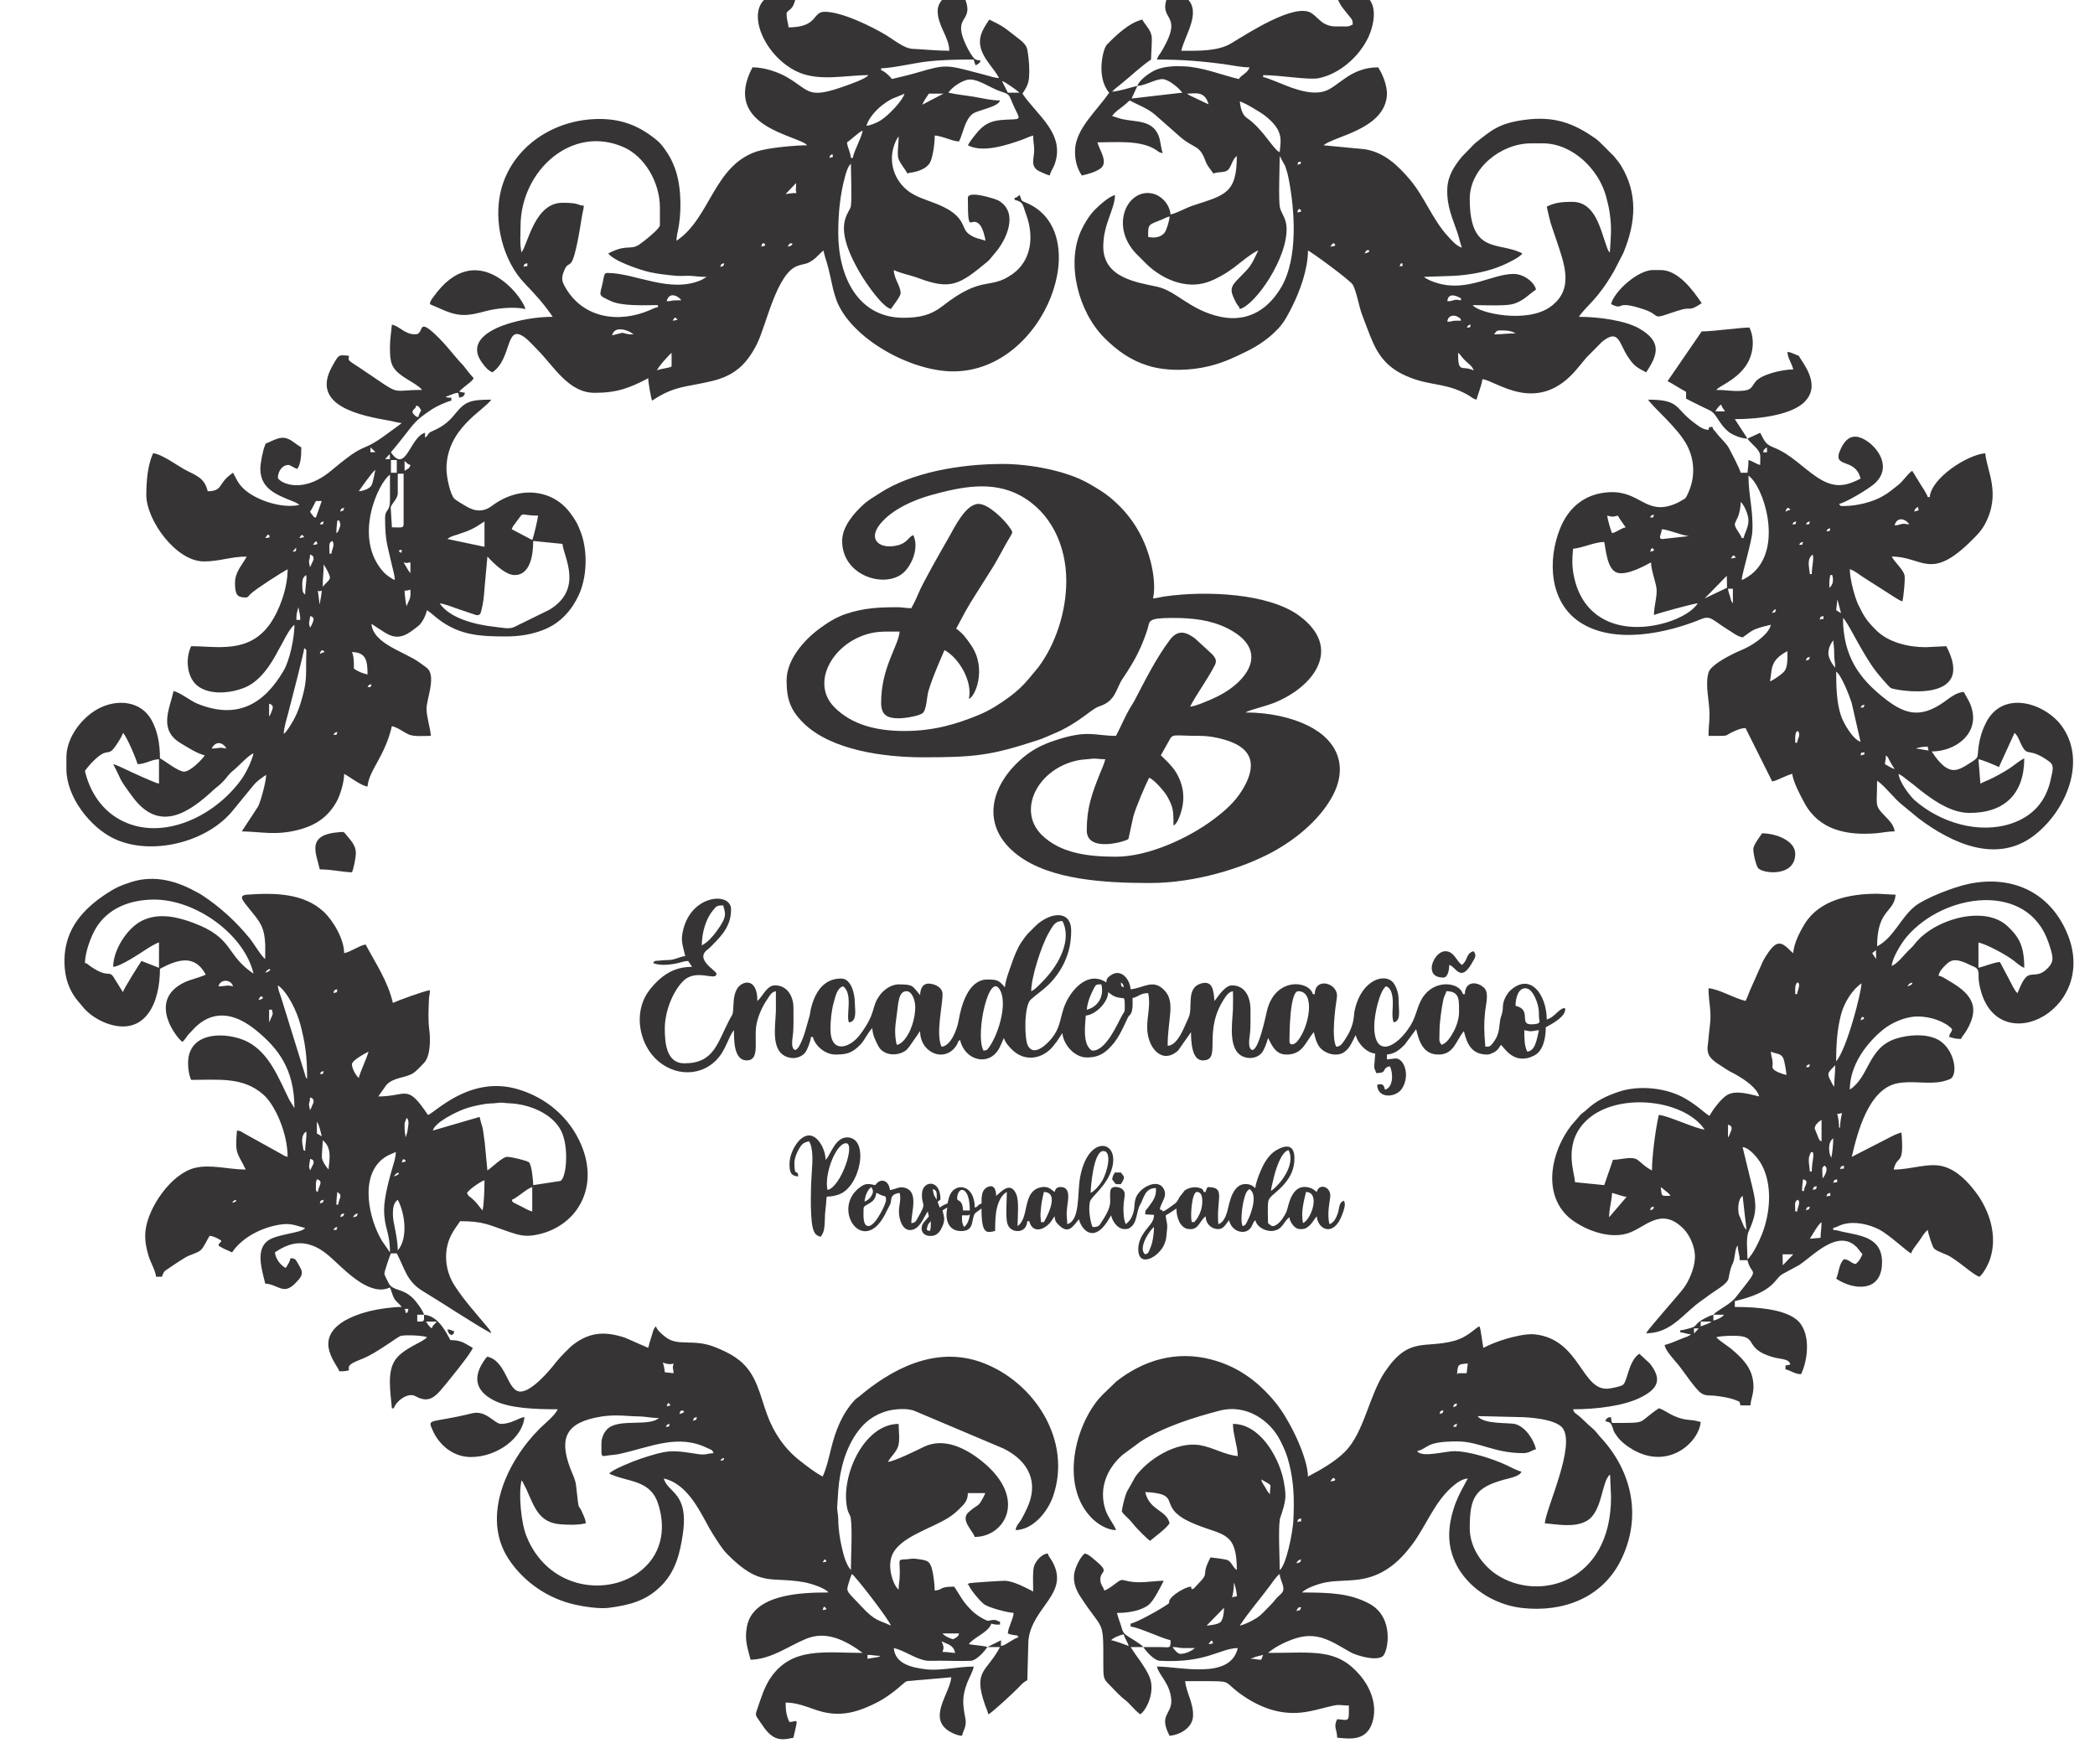 <?xml version="1.0" encoding="UTF-8"?>
<!DOCTYPE svg PUBLIC "-//W3C//DTD SVG 1.1//EN" "http://www.w3.org/Graphics/SVG/1.1/DTD/svg11.dtd">
<!-- Creator: CorelDRAW 2018 (64 Bit Versão de avaliação) -->
<svg xmlns="http://www.w3.org/2000/svg" xml:space="preserve" width="95mm" height="80mm" version="1.1" style="shape-rendering:geometricPrecision; text-rendering:geometricPrecision; image-rendering:optimizeQuality; fill-rule:evenodd; clip-rule:evenodd"
viewBox="0 0 9500 8000"
 xmlns:xlink="http://www.w3.org/1999/xlink">
 <defs>
  <style type="text/css">
   <![CDATA[
    .fil0 {fill:#363435}
    .fil1 {fill:#383536}
   ]]>
  </style>
 </defs>
 <g id="Camada_x0020_1">
  <g id="_2467221263920">
   <path class="fil0" d="M6611.7 1600.12c9.24,6.19 10.11,9.51 17.08,18.27 6.51,8.19 11.68,12.79 19.36,20.4 12.73,12.62 29.35,22.49 34.26,40.88 -53.14,-25.5 -70.7,18.32 -70.7,-79.55zm163.51 -83.96c13.81,-20.64 12.78,-17.67 44.19,-17.67 12.35,0 20.64,1.53 27.74,3.18 8.44,1.98 6.69,1.32 13.64,4.03 1.29,0.51 5.01,2.28 6.06,2.79l5.58 3.25c-37.9,0 -65.17,4.42 -97.21,4.42zm-123.74 -30.93c7.75,-11.59 2.23,-9.14 17.68,-13.26 -4.53,16.94 -0.36,11.45 -17.68,13.26zm-88.38 -26.52c2.47,-29.66 31.49,-33.45 50.81,-19.87 12.52,8.78 7.7,2.89 11.05,15.46 -57.62,-1.3 -26.75,4.41 -61.86,4.41zm0 -92.79c4.15,-49.88 59.61,-13.87 61.86,-13.26l0 8.83c-20.2,-0.44 -13.48,-4.16 -28.37,-1.41 -17.34,3.22 -9.26,5.84 -33.49,5.84zm-216.54 -159.1l0 0zm0 0c10.04,-18.99 -1.2,-8.03 13.26,-13.26l0 13.26 -13.26 0zm-159.09 -57.45c8.74,-13.04 9.65,-18.4 22.1,-13.26 -4.55,11.25 1.54,3.48 -8.52,9.17 -4.82,2.74 -8.92,2.28 -13.58,4.09zm-154.67 -30.93c5.34,-7.99 11.42,-20.49 18.75,-13.15 10.72,10.71 -8.54,12.08 -18.75,13.15zm-826.38 -44.2c0,-59.99 -1.01,-53.18 62.54,-78.87 13.91,-5.61 20.77,-10.69 34.68,-13.92 -0.42,18.98 -14.06,62.9 -23.07,74.14 -16.5,20.61 -46.1,25.2 -74.15,18.65zm676.13 -110.46c2.54,-9.52 6.19,-21.31 14.16,-13.34 11.51,11.51 -5.54,9.98 -14.16,13.34zm1131.3 -26.53c22.14,95.03 9.87,49.47 43.63,150.81 36,108.11 82.82,224.12 -27.1,303.22 -106.93,76.98 -325.67,28.77 -352.39,-7.7 46.67,0 138.29,4.15 173.74,-3.02 52.51,-10.61 76.86,-43.15 113.51,-67.69 -7.99,-34.27 -56.46,-70.7 -101.64,-70.7 -97.96,0 -208.13,82.63 -346.36,41.45 -18.79,-5.61 -45.56,-15.46 -60.2,-28.19l132.59 -4.4c75.73,-4.05 158.67,-19.08 225.49,-48.5 23.21,-10.22 76.4,-35.46 88.25,-53.16 -105.97,-56.06 -238.64,8.91 -238.64,-247.47 0,-139.22 141.98,-251.89 278.41,-251.89l53.03 0c135.47,0 255.23,119.36 287.33,242.97 6.12,23.6 11.9,44.93 15.86,72.52 10.53,73.5 4.76,107.31 0.77,179.39 -8.86,-7.13 -11.8,-19.48 -16.12,-31.47 -27.94,-77.52 -50.57,-198.27 -155.26,-198.27 -43.53,0 -78.99,3.09 -114.9,22.1zm-1131.3 -190.02c10.22,-19.32 -3.41,-10.95 17.68,-13.26 -6.03,16.63 -1.04,6.79 -17.68,13.26zm-260.73 -287.24c21.86,5.08 96.09,50 115.65,65.53 85.13,67.59 70.05,109.93 65.53,164.26 -26.66,-7.12 -75.71,-105.83 -149.54,-155.37 -21.67,-14.55 -28.28,-48.24 -31.64,-74.42zm-238.64 -35.36c33.91,0 80.2,-15.15 97.23,48.62l-83.99 -39.76c-7.38,-3.69 -7.77,-4.1 -13.24,-8.86zm-225.37 -35.35c36.34,-0.81 82.14,-31.71 114.62,-30.42 28.08,1.12 75.94,42.36 88.66,61.35l-229.8 26.53 26.52 -57.46zm0 0c-36.19,8.44 -77.03,23.36 -114.9,26.52 6.5,-8.88 31.86,-27.93 42.8,-36.75 44.37,-35.74 87.12,-77.71 133.97,-109.09 0,-29.35 6.06,-90.24 2.16,-108.1 -6.79,-31.09 -28.74,-48.13 -41.94,-73.07 -60.38,14.05 -121.59,73.77 -160.45,113.53 -19.1,19.55 -49.24,149.5 10.2,217.89 -54.07,80.76 -154.74,164.8 -154.83,265.11 -0.04,49.06 11.66,81.49 31.1,110.52 26.33,-6.13 85.03,-20.63 96.04,-45.74 13.99,-31.9 -18.41,-74.78 -25.33,-104.51 83.26,0 195.72,-11.78 266.03,34.47 10.99,7.24 13.93,12.8 30.05,14.14 -7.48,-15.57 -9.65,-55.53 -18.78,-78.45 -29.75,-74.61 -103.22,-60.43 -170.48,-76.99 -13.96,-3.44 -27.8,-9.52 -40.54,-12.49 14.13,-21.09 39.29,-35.33 58.46,-52.01 7.9,-6.88 13.9,-12.45 21.09,-18.7 34.04,18.03 82.45,36.44 113.59,63.17l117.49 103.47c61.9,52.71 86.37,33.29 112.93,108.02 8.44,23.75 23.55,38.14 36.03,56.79 23.28,-11.18 55.43,0.27 70.82,-21.99 13.04,-18.86 16.28,-43.66 35.24,-57.57 0,171.71 -55.72,177.23 -199.45,224.79 -32.73,10.83 -68.7,32.82 -101.05,40.36 -3.96,-47.57 -43.86,-89.84 -89.52,-96.41 -109.4,-15.77 -185.34,149.57 -66.26,274.29l48.61 48.61c69.2,66.07 174.93,113.28 273.1,80.86 41.28,-13.64 88.56,-41.9 120.07,-65.53 23.4,-17.56 88.18,-72.01 111.72,-78.31 -32.69,68.15 -33.39,71.17 -87.27,124.85 -39.97,39.81 -42.28,54.36 -17.39,103.55 3.62,7.17 5.01,10.19 9.47,17.04 8.18,12.56 6.97,3.74 11.23,19.71 68.52,-15.97 219.23,-230.78 212.21,-371.28 -2.06,-41.38 -24.7,-64.25 -30.08,-89.25 -7.21,-33.54 -0.95,-187.48 -0.95,-233.28l24.94 45.78c6.95,20.65 10.81,33.19 15.26,55.45 28.98,145.06 43.13,360.91 -31.55,490.76 -54.57,94.91 -145.32,165.32 -277.96,136.91 -138.61,-29.67 -198.92,-117.6 -287.73,-136.49 -94.1,-20.02 -242.6,-41.21 -242.99,-181.27 -0.28,-102.96 51.7,-166.82 53.2,-234.37 -28.71,7.67 -71.7,47.04 -91.79,67.31 -23.96,24.19 -48.36,63.73 -62.88,96.2 -66.75,149.18 -11.82,366.41 107.16,485 56.87,56.68 116.9,100.48 197.17,125.44 84,26.1 191.89,23.68 280.83,1.24 64.33,-16.24 114.17,-40.12 170.54,-68.08 52.83,-26.22 100.46,-59.88 140.34,-102.72 27.26,-29.31 44.53,-63.95 62.91,-100.61 34.7,-69.17 70.71,-168.18 70.71,-251.89 11.72,3.13 192.18,135.09 203.21,154.74 17.39,30.96 28.11,100.71 42.96,138.22 18.13,45.79 31.04,86.13 51.31,129.88 41.79,90.23 102.39,133.44 194.65,163.3 46.53,15.06 99.61,20.28 147.77,33.42 22.53,6.13 42.9,13.41 64.26,24.12 11.97,5.98 18.21,8.76 28.57,15.62 11.45,7.57 16.97,13.38 31.78,16.84 3.73,-16.03 8.98,-27.89 13.82,-43.64 3.61,-11.74 11.58,-35.77 12.69,-49.17 62.21,5.17 252.5,171.95 433.7,-52.41 12.33,-15.27 21.77,-25.69 34.08,-41.05 6.27,-7.81 10.37,-10.73 17.26,-18.09l57.12 -57.78c76.9,-62.59 77.14,6.25 117.06,66.93 27.24,41.4 39.67,48.43 83.2,71.46 53.51,-79.91 73.68,-139.85 -33.9,-200.31 -60.18,-33.81 -176.54,-51.58 -271.02,-51.58 34.85,-52.05 82.31,-73.71 159.32,-207.47l42.1 -81.64c58.97,-142.01 64.83,-270.64 -8.76,-394.06 -10.36,-17.38 -22.34,-30.49 -34.14,-45.41l-61.92 -61.82c-10.47,-8.46 -11.53,-11.51 -24.06,-20.13 -93.36,-64.29 -179.68,-101.86 -320.32,-82.45 -114.73,15.84 -147.42,45.52 -224.42,107.04l-58.79 60.51c-32.54,40.17 -63.88,84.74 -65.78,146.41 -2.48,80.14 24.4,133.04 47.13,200.64 6.17,18.32 12.95,51.3 19.34,64.62 -24.85,-6.63 -46.2,-32.63 -63.53,-51.36 -69.07,-74.56 -107.26,-180.49 -172.03,-256.63 -54.59,-64.17 -114.7,-122.42 -202.43,-137.83l-189.52 -18.19c47.42,-41.22 270.7,-70.95 286.81,-221.58 5.07,-47.36 -21.71,-105.62 -39.34,-131.95 -128.32,0 -180.55,90.03 -244.71,108.83 -50.35,14.77 -107.69,-2.98 -148.05,-16.57 -24.73,-8.32 -111.72,-46.65 -128.7,-48.07l0 -8.82c78.76,0 207.02,23.11 252.41,13.76 95.32,-19.63 183.9,-98.45 224.86,-186.11 26.16,-55.99 48.85,-163.38 -27.4,-193.56 -33.34,-13.2 -93.66,-3.94 -118.44,7.95 26.7,55.63 23.01,44.09 59.47,90.77 10.65,13.63 15.17,15.16 15.66,37.38 -21.38,11.31 -21.46,9.05 -52.98,8.92 -27.24,-0.12 -38.6,1.88 -60.56,-5.86 -33.63,-11.84 -46.37,-36.15 -73.83,-54.32 -74.21,-49.04 -289.18,91.89 -363.59,136.66 -62.66,37.71 -153.84,33.92 -226.81,33.92 16.75,-71.9 92.94,-175.48 25.53,-237.65 -14.92,-13.75 -49.66,-34.3 -74.14,-36.33 -80.42,151.97 74.36,84.04 -41.15,277.02 -7.79,13.02 -17.03,22.89 -20.72,36.73 115.49,0 207.55,7.37 317.42,22.86 32.53,4.58 65.09,12.49 102.4,12.49 -6.6,24.71 -34.84,32.47 -48.61,53.03 -75.79,-17.64 -162.05,-53.62 -247.45,-57.49 -43.19,-1.96 -88.42,-0.98 -129.55,16.36 -25.93,10.94 -75.82,46.72 -82.59,72.07z"/>
   <path class="fil0" d="M2979.16 1679.67c3.86,-14.44 56.62,-73.08 66.29,-79.55l0 61.88c-18.85,9.04 -47.44,8.63 -66.29,17.67zm-203.28 -159.1c8.53,-36.56 48.91,-29.12 72.22,-19.18 6.77,2.89 6.91,2.96 11.91,5.78l13.1 8.99c-9.43,0 -16.29,0.49 -25.56,-1.17 -40.2,-7.21 -4.22,-10.12 -71.67,5.58zm273.99 -66.27c9.89,-14.77 10.73,-19.95 22.1,-4.43 -10.07,2.34 -10.23,3.18 -22.1,4.43zm-26.52 -88.38c10.65,-45.67 53.36,-23.74 66.29,-4.43 -60.44,0 -36.64,4.43 -66.29,4.43zm-649.61 -154.68c4.08,-15.27 2.4,-13.6 17.68,-17.68l0 13.26c-7.23,0.61 -13.74,-0.02 -17.68,4.42zm892.67 0c4.08,-15.27 2.39,-13.6 17.68,-17.68 -5.35,20.03 -2.15,8.37 -17.68,17.68zm304.92 -92.8c8.74,-13.05 9.65,-18.39 22.09,-13.26 -4.54,11.25 1.55,3.47 -8.5,9.17 -4.82,2.74 -8.93,2.29 -13.59,4.09zm-119.32 0c2.54,-9.53 6.19,-21.3 14.16,-13.33 11.52,11.51 -5.54,9.98 -14.16,13.33zm-1087.1 26.51c-8.65,-37.09 -4.42,-80.71 -4.42,-119.31 0,-249.58 231.6,-463.19 468.41,-357.93 93.23,41.43 163.52,157.43 163.52,273.96l0 79.54c0,16.54 -77.32,77.03 -93.48,87.7 -41.71,27.56 -56.65,-4.03 -140.73,40.46 24.96,34.07 139.07,73.43 189.04,84.94 31.69,7.31 84.05,13.47 120.53,16.48 22.45,1.84 47.81,-1.41 70.24,0.45 22.26,1.84 37.76,4.19 66.52,4.19l-22.01 13.34c-144.35,64.24 -300.64,-31.02 -428.74,-31.02 -14.98,0 -14.15,12.88 -20.24,41.63 -13.71,64.74 -24.7,56.98 34.89,85.13 53.14,25.09 150.97,19.07 215.14,19.07l0 8.84c-18.14,4.23 -22.65,7.77 -38.48,14.55 -139.06,59.56 -305.71,37.93 -385.91,-111.73 -12.54,-23.41 -14.24,-40.89 3.06,-76.68 9.1,-18.81 15.06,-14.78 26.67,-26.35 21.05,-21.02 43.41,-171.59 50.56,-214.59 2.29,-13.76 7.05,-30.3 8.25,-44.79 -35.44,-2.95 -16.4,-13.25 -97.22,-13.25 -108.27,0 -144.49,134.63 -175.96,208.5l-9.64 16.87zm1246.19 -269.56c-24.55,0 -30.5,2.91 -48.61,4.41l47.55 -49.67c1.06,27.74 -4.03,25.48 1.06,45.26zm150.25 -159.09c4.13,-15.45 1.68,-9.93 13.26,-17.67 4.1,19.33 4.89,10.63 -13.26,17.67zm150.25 -123.73c-1.34,16.12 -16.14,47 -22.09,61.87 -5.95,14.84 -20.76,45.73 -22.1,61.86l-8.84 0c-2.32,-27.88 -15.61,-45.88 -17.68,-70.71 23.34,-15.62 56.06,-49.12 70.71,-53.02zm0 0l0 0zm17.68 -22.11c7.59,-32.55 43.85,-72.02 68.08,-91.01 49.79,-39.01 62.01,-34.54 104.27,-54.82 -8.1,30.33 -72.28,100.67 -113.95,124.69 -13.05,7.53 -41.09,19.7 -58.4,21.14zm252.7 -95.59c8.48,-19.17 19.35,-34.14 30.12,-50.24l66.29 0 -96.41 50.24zm361.46 -107.64c14.57,3.81 64.39,39.73 79.65,52.98l-53.04 0 -26.61 -52.98zm-291.56 -318.22c0,68.47 51.62,118.18 53.03,181.18 -58.18,0 -111.84,-6.27 -168.03,-8.74 -36.45,-1.58 -87.46,-43.21 -118.96,-62.22 -61.77,-37.24 -198.77,-105.81 -278.66,-105.81 -56.53,0 -28.92,70.71 -163.51,70.71 -1.93,-23.12 -8.84,-33.65 -8.84,-61.87 0,-13.54 18.89,-15.13 29.68,-36.59 6.69,-13.33 14.11,-38.27 14.51,-56.2 -47.15,-5.61 -92.21,-7.76 -131.94,18.3 -98.06,64.3 -15.26,262.96 131.84,335.33 99.44,48.94 220.14,17.58 327.12,17.58 -12.66,17.26 -84.9,41.76 -105.5,49.16 -172.04,61.86 -158.86,21.59 -262.6,-39.02 -37.92,-22.17 -100.56,-45.51 -157.78,-45.51 -144.23,272.58 215.11,309.37 247.47,353.53 -56.56,0 -179.29,11.79 -228.26,28.06 -195.51,64.93 -209.91,301.9 -363.9,405.02 0,-23.47 6.99,-44.3 10.82,-68.72 13.56,-86.42 9.23,-199.47 -24.13,-275.92 -4.13,-9.47 -8.71,-20.28 -14.06,-30.12 -5.58,-10.24 -11,-18.69 -16.76,-27.45 -11.23,-17.09 -25.98,-38.04 -41.65,-51.14 -76.39,-63.93 -155.95,-99.04 -263.33,-99.04 -209.63,0 -397.22,128.46 -446.48,322.45 -36.29,142.88 8.14,321.47 109.47,425.54 44.73,45.95 89.2,95.81 124.89,149.09 -74.24,0 -151.82,14.66 -209.44,33.62 -80.58,26.53 -179.1,82.22 -110.12,175.47 15.13,20.45 23.26,31.01 45.57,42.8 91.19,-61.06 57.71,-223.15 145.96,-159.23 21.19,15.35 39.06,37.31 58.45,56.48 73.47,72.61 139.82,195.57 259.6,195.57 101.89,0 159.6,-22.15 243.05,-66.3 0,17.65 12.53,90.91 17.68,101.64 103.62,-69.39 157.7,-60.79 273.16,-89.21 98.12,-24.16 153.65,-72.25 201.23,-165.55 43.54,-85.4 89.73,-324.85 186.74,-356.81 35.48,-11.69 37.3,-5.05 67.28,-25.54 21.13,-14.43 30.73,-30.97 49.36,-43.44 1.33,16 9.95,39.12 14.82,55.88 5.64,19.42 9.84,36.22 14.25,56.48 8.41,38.63 16.49,79.04 28.99,112.41 64.37,171.77 333.62,323.2 529.68,323.2 419.99,0 650.57,-639.94 325.03,-766.94 -22.2,-8.65 -13.25,-11.61 -24.52,-32.92 -12.84,8.6 -5.94,8.95 -22.1,13.26l0 8.85c41.93,9.76 35.83,22.93 51.24,63.64 37.04,97.85 27.71,211 -62.64,274.05 -104.36,72.84 -132.12,0.37 -315.62,143.98 -52.19,40.85 -103.85,53.04 -176.76,53.04 -208.45,0 -296.09,-189.13 -296.09,-384.47 0,-87.91 8.26,-174.68 30.88,-256.36 5.13,-18.51 13.45,-47.79 26.57,-57.39 0,46.52 4.74,148.51 0.1,190.1 -4.16,37.27 -92.8,80.09 45.47,312.29 22.82,38.32 95.85,145.43 135.62,156.05 8.03,-12 44.19,-58.04 44.19,-70.71 0,-35.41 -30.01,-64.52 -30.94,-106.06 33.27,15.97 75.48,23.11 109.85,36 147.72,55.37 186.86,31.95 313.1,-72.64 15.71,-13.01 20.34,-22.81 33.37,-37.34 54.01,-60.1 112.95,-186.47 18.11,-241.36 -8.81,-5.09 -138.57,-48.81 -138.57,-11.67 0,180.73 12.21,74.87 54.58,122.2 11.48,12.82 23.2,51.03 24.96,72.24 -9.96,-4.78 -24.09,-7.03 -37.14,-11.45 -15,-5.1 -21.46,-8.29 -32.93,-15.7 -24.44,-15.79 -24.34,-32.9 -38.92,-58.3 -23.98,-41.76 -69.42,-64.56 -115.69,-83.16 -47.62,-19.16 -94,-30.38 -132.03,-62.42 -65.69,-55.34 -86.09,-144.05 -48.55,-222.84 0.14,-0.29 3.82,-7.42 4.58,-8.69 5.2,-8.61 2.56,-4.72 7.38,-10.29 0,28 -7.55,80.89 -1.49,98.69 8.91,26.22 28.82,45.73 41.26,69.25 13.19,-6.34 12.79,-2.8 28.97,-6.39 26.37,-5.88 55.98,-17.37 71.01,-39.48 14.78,-21.71 23.76,-90.07 23.76,-126.49 16.59,0.37 40.16,8.55 53.57,12.71 17.96,5.59 35.01,13.32 56.91,13.81 18.58,-38.73 26.34,-97.72 60.95,-124.66 22.23,-17.29 116.54,-30.58 124.65,-60.95 -40.8,0 -79.44,-10.26 -116.19,-16.37 -39.93,-6.64 -81.53,-10.48 -118.03,-18.98 16.82,-25.1 54.93,-49.9 83.89,-57.89 42.58,-11.76 107.44,37.62 151.92,51.89 53.62,17.21 32.38,13.18 76.82,100.45 17.56,34.49 -4.93,23.47 -73.61,29.66 -53.67,4.85 -82.05,23.72 -113.9,62.87 -12.85,15.79 -27.68,34.55 -36.73,51.65 68.47,36.23 179.44,-2.03 244.76,-24.79 18.47,-6.43 34.24,-15.41 51.32,-19.4 0,28.68 4.71,44.41 4.71,66.3 0,37.09 -21.24,75.81 26.15,97.29 10.48,4.75 33.57,15.11 44.26,17.6 4.49,-19.25 15.41,-32.21 21.59,-49.12 51.18,-139.87 -78.79,-222.74 -145.32,-322.09 27.5,-41.06 30.94,-55.76 30.94,-106.06 0,-32.11 -3.92,-64.75 -8.73,-92.92 -4.01,-23.48 -27.48,-41 -46.17,-55.47 -57.96,-44.82 -61.85,-50.47 -126.29,-81.39 -30.3,45.24 -56.79,84.96 -33.68,144.14 17.56,44.95 55.97,79.59 77.87,120.99 -17.29,-0.37 -38.45,-6.96 -54.59,-11.69 -20.07,-5.88 -36.64,-9.69 -55.92,-14.78 -125.14,-33.13 -135.3,-35.28 -255.75,0.49 -36.56,10.86 -81.34,21.44 -119.84,30.4 -8.83,-13.17 -33.71,-35.78 -48.61,-39.77l0 -8.83c45.34,0 150.31,-23.65 200.07,-29.73 71.8,-8.79 140.76,-10.05 219.75,-10.05 2.49,10.71 4.62,17.73 8.83,26.53 11.19,-7.5 18.09,-7.09 22.1,-22.11 -19.68,-1.64 -26.39,-4.67 -35.64,-17.39 -7.04,-9.65 -16.03,-24.26 -21.88,-35.57 -90.09,-174.48 56.01,-101.04 -30.86,-265.21 -16.71,1.38 -56.28,19.75 -68.93,28.3 -18.11,12.22 -37.13,35.85 -37.13,64.5z"/>
   <path class="fil0" d="M3933.7 7521.76l0 -17.68c25.21,0 30.56,4.43 57.45,4.43 -6.69,4.64 6.16,0.1 -11.66,6.03l-45.79 7.22zm335.86 -79.55c30.31,16.06 53.23,16.01 61.86,53.05 -19.55,-0.45 -31.22,-4.43 -57.45,-4.43 3.71,-15.47 9.61,-17.22 -4.41,-48.62zm4.41 -35.34l75.13 0c-4.7,17.6 -12.27,16.98 -26.52,26.51 -16.42,-3.82 -40.03,-14.79 -48.61,-26.51zm-543.55 -106.06l0 0zm0 0c5.17,-19.35 7.35,-18.51 17.68,-4.43 -8.07,4.01 -5.53,3.41 -17.68,4.43zm132.57 -163.5c18.38,12.29 170.04,209 176.77,234.2 -56.54,-27.13 -69.92,-18.05 -135.95,-89.43 -62.99,-68.1 -68.46,-61.63 -55.77,-102.21 4.6,-14.69 9.41,-31.02 14.95,-42.56zm-132.57 -53.04l0 0zm0 0c10.95,-16.36 8.63,-16.95 17.68,-4.41 -8.07,3.98 -5.53,3.41 -17.68,4.41zm296.08 -455.18l0 0zm-760.09 -4.42c7.75,-11.56 2.23,-9.13 17.68,-13.25 -6.03,16.63 -1.04,6.79 -17.68,13.25zm-247.47 -154.65c7.75,-11.59 2.23,-9.15 17.68,-13.26 -4.53,16.93 -0.36,11.43 -17.68,13.26zm123.73 -26.53c4.08,-15.28 2.4,-13.59 17.68,-17.66 -5.35,20.03 -2.14,8.35 -17.68,17.66zm-415.4 101.65c0,67.68 -4.15,59.14 36,53.98 21.04,-2.71 27.67,-2.19 46.93,-6.41 139.58,-30.55 262.43,-92.03 395.88,-27.03 16.49,8.04 25.07,7.46 29.39,23.65 -38.38,3.19 -34.82,10.16 -78.28,3.21 -112.44,-17.94 -129.88,-18.28 -253.74,22.71 -25.81,8.54 -127.09,48.14 -140.82,66.88 84.21,40.4 185.12,25.39 221.59,136.35 39.38,119.82 12.96,239.54 -90.19,313.23 -152.05,108.63 -412.38,70.67 -507.12,-166.66 -24.17,-60.57 -36.19,-191.09 -22,-251.99 4.08,4.71 -0.04,-1.4 5.63,7.62l16.4 32.21c37.45,84.41 57.63,151.25 154.58,159.19 35.41,2.9 78.92,3.85 115.05,-4.58 -1.45,-17.33 -7.54,-28.05 -12.54,-40.49 -25.75,-63.98 -15.77,10.19 -31.86,-131.64 -3.16,-27.79 -17.49,-53.47 -26.98,-79.09 -50.87,-137.26 -18.14,-206.86 140.03,-232.52 45.1,-7.32 89.73,-5.94 130.44,-2.59 24.59,2.02 46.92,0.74 67.32,3.38 20.37,2.64 46.66,5.69 65.02,5.69 -45.99,39.97 -178.5,1.43 -231.06,47.35 -15.81,13.8 -29.67,39.9 -29.67,67.55zm353.54 -132.57c4.39,-16.48 7.6,-19.96 22.09,-13.27 -10.93,14.91 -4.78,4.67 -22.09,13.27zm-57.46 -35.37l0 0zm0 0c5.17,-19.33 7.36,-18.51 17.68,-4.42l-17.68 4.42zm-17.67 -198.85c13.06,6.26 35.5,10.71 48.61,4.41 -6.96,29.89 -0.63,16.02 0,44.19l-39.77 -4.41c-0.24,-10.77 -5.71,-37.2 -8.84,-44.19zm1471.57 1290.38c-12.53,-6.01 -64.82,-8.8 -83.96,-13.25 19.48,-29.1 91.57,-55.09 101.64,-92.8 16.85,3.92 17.57,4.41 39.77,4.41l0 -13.26c-18.55,-4.31 -12.71,-9.56 -34.15,-7.62 -20.79,1.88 -14.29,8.21 -38.28,-3.79 -18.67,-9.33 -41.05,-24.61 -54.71,-38.2 -44.65,-44.42 -46.72,-58.93 -80.56,-109.48 -71.34,0 -48.02,14.33 -88.38,17.69 0,-27.48 -6.76,-77.27 -12.48,-98.01 -10.96,-39.67 -25.98,-39.47 -69.65,-45.53 -22.96,-3.2 -25.15,0.78 -46.38,1.74 -46.71,2.13 -25.97,-0.6 -30.56,84.38 -1.11,20.58 -4.44,27.21 -4.44,52.99 -23.3,-17.06 -53.96,-100.27 -29.2,-157.36 34.35,-79.16 166.02,-115.25 249.97,-165.42 21.38,-12.77 38.57,-27.14 56.55,-45.09 18.51,-18.48 36.44,-33.88 36.44,-69.62l79.54 0c-33.99,70.85 -26.42,42.47 -76.52,86.99 -39.13,34.78 20.65,84.67 27.91,111.87 136.36,0 241.23,-173.13 36.02,-340.93 -71.98,-58.85 -173.93,-113.26 -267.36,-67.18 -34.52,17.03 -133.64,65.49 -161.96,67.83 12.67,-23.93 36.92,-43.27 45.7,-69.24 9.77,-28.92 2.91,-63.91 2.91,-103.09 -159.18,0 -266.55,242.39 -232.38,387.05 4.72,19.93 13.03,24.79 15.45,42 7.43,52.66 0.39,173.89 0.39,233.81 -22.88,-26.33 -32.78,-67.2 -40.7,-100.71 -8.61,-36.4 -16.33,-83.25 -16.63,-129.2 -0.16,-25.05 -6.76,-38.72 -4.36,-65.87 1.81,-20.44 2.57,-41.72 4.48,-66.36 7.37,-95.26 33.35,-192.69 89.91,-268.03 32.99,-43.93 73.02,-73.07 126.81,-89.73 33.11,-10.26 94.25,-15.96 129.18,-1.85l403.71 170.77c114.58,56.9 162.57,154.8 104.6,274.13 -7.95,16.36 -15.46,32.54 -23.79,46.91 -8.48,14.64 -24.71,28.8 -26.37,48.75 80.5,-1.79 145.93,-84.54 169.67,-152.92 88.13,-253.84 -85.34,-519.07 -320.55,-606.54 -216.27,-80.41 -417.87,35 -557.51,152.72 -9.08,7.67 -13.74,8.91 -21.93,17.85 -57.17,62.28 -85.75,136.58 -106.69,220.32 -10.03,40.13 -20.63,89.38 -37.98,125.53 -36.59,-19.37 -71.35,-46.88 -104.22,-72.56 -68.37,-53.43 -118.36,-126.96 -148.19,-209.76 -8.01,-22.24 -14.19,-41.17 -22.1,-66.28 -12.96,-41.19 -29.91,-89.76 -55.01,-126.17 -39.54,-57.37 -91.17,-84.84 -157.83,-111.74 -99.49,-40.15 -167.63,-1.53 -224.25,-45.31 -13.77,-10.65 -39.25,-30.66 -44.07,-48.73 -12.11,8.86 -15.1,29.23 -20.49,45.81 -5.56,17.08 -11.14,35.42 -14.87,51.41l-104.37 -45.88c-88.38,-29.26 -157.44,-27.62 -234.13,29.98 -18.36,13.77 -63.54,60.32 -76.9,77.77 -32.86,42.91 -116.22,140.52 -167.13,136.1 -57.67,-4.99 -60.2,-138.06 -146.63,-158.2 -9.27,6.79 -26.11,34.57 -32.23,47.31 -33.91,70.6 -1.47,120.44 66.04,153.1 70,33.89 180.88,38.22 284.37,38.22 -6.09,22.82 -61.7,68.43 -80.65,87.27 -147.81,146.96 -268.41,400.7 -140.37,593.35 68.51,103.08 177.7,178.4 302.38,205.82 36.6,8.06 107.78,19.7 151.66,13.87 96.03,-12.72 169.34,-32.16 236.52,-99.33 65.44,-65.43 85.71,-147.28 98.7,-237.17 27.14,-187.93 -68.85,-183.75 -86.55,-250.05 96.33,22.45 150.26,122.06 192.92,200.39 9.53,17.47 18.56,34.77 28.87,50.68 20.22,31.19 41.05,66.96 66.47,92.6 149.63,150.98 196.66,100.02 346.3,126.55 33.51,5.95 97.65,26.86 112.27,46.82 -120.89,0 -342.87,6.1 -370.09,155.79 -11.61,63.83 4.2,96.06 16.56,149.14 95.33,-2.13 172.51,-62.72 253.68,-95.45 82.64,-33.31 160.57,0.47 228.92,45.92l25.6 18.6c-171.31,0 -320.18,-28.81 -417.27,113.01 -27.46,40.11 -44.06,92.79 -59.55,139.44 -8.03,24.18 -11.3,26.97 1.83,45.46 17.97,25.32 34.85,54.85 58.75,74.13 30.71,24.78 60.06,22.29 102.49,12.42 22.75,-97.68 20.26,-73.87 -17.68,-70.71 -12.92,-24.42 -17.68,-50.93 -17.68,-88.39 73.13,0 121.8,35.58 191.7,46.95 84.84,13.78 150.93,-14.03 202.17,-37.54 55.4,-25.42 98.56,-58.91 141.67,-96.95 16.26,-14.34 18.44,-8.71 45.17,-12.3 18.85,-2.53 42.41,-3.1 56.86,-5 18.32,-2.4 42.4,-3.42 56.91,-4.95 19.74,-2.1 41.18,-3.8 56.78,-5.11 -5.81,69.73 -96.15,169.57 -25.38,233.08 14.61,13.1 48.19,31.5 73.98,32.08 6.01,-25.77 21.94,-41.92 15.46,-77.01 -11.88,-64.28 -17.05,-97.51 8.49,-164.19 7.76,-20.3 27.67,-55.54 29.09,-72.56 -69.12,0 -154.03,20.89 -219.77,12.09 -59.34,-7.94 -136.48,-22.5 -142.61,-96.06 46.8,10.9 95.38,47.16 142.48,56.38 15.51,3.04 51.88,1.07 69.64,1.07 43.43,0 95,2.62 137.33,0.33 25.51,-1.37 61.2,-41.89 74.79,-62.2z"/>
   <path class="fil0" d="M5719.03 7526.19c-22.4,0 -24.08,-4.43 -48.61,-4.43l25.89 -9.46c9.05,-2.64 21.06,-5.77 31.56,-8.22 -3.9,8.15 -4.69,14.44 -8.84,22.11zm-402.14 -57.46c24.2,0 25.92,3.9 48.46,4.57 17.22,0.51 35.79,-0.15 53.18,-0.15 -16.72,14.55 -43.81,26.52 -66.29,26.52 -12.53,0 -29.67,-22.45 -35.35,-30.94zm163.51 -13.25c8.44,-12.61 12.34,-18.84 17.67,-13.27 4.62,11.81 2.79,11.13 -17.67,13.27zm-8.84 -83.97l78.47 -80.62c1.07,20.95 -4.64,54.24 -15.16,64.39 -11.01,10.62 -45.31,14.73 -63.31,16.23zm406.56 -66.28c10.37,-15.49 4.23,-15.72 22.1,-17.67 -4.22,15.78 -4.67,13.49 -22.1,17.67zm-291.66 -61.86c5.5,-11.5 8.83,-47.84 8.83,-66.3 0.59,0.92 1.3,1.36 1.49,2.93 0.01,0.08 11.1,28.73 11.77,58.94 -8.4,0.71 -15.48,1.85 -22.09,4.43zm35.35 128.14c45.53,-67.99 88.02,-115.61 133.21,-176.11 12.57,-16.85 32.49,-47.74 47.97,-58.09 0.65,28.91 29.16,62.28 10.44,85.24 -8.51,10.43 -19.54,17.42 -28.77,28.98 -10.91,13.69 -14.24,17.92 -26.95,30.5 -17.71,17.55 -36.9,40.28 -57.11,53.38 -21.16,13.73 -51.86,29.83 -78.79,36.1zm256.31 -282.83c7.54,-11.26 7.57,-13.79 22.1,-17.67 -4.22,15.79 -4.67,13.5 -22.1,17.67zm4.42 -185.59c4.08,-15.29 2.4,-13.59 17.68,-17.67l0 13.24c-7.24,0.62 -13.75,0 -17.68,4.43zm-163.51 -194.44c4.85,2.55 33.34,18.21 36.44,21.04 11,10.02 3.33,6.76 3.33,45.24 -9.73,-7.13 -15.36,-20.3 -21.86,-31.16 -7.6,-12.72 -14.35,-19.85 -17.91,-35.12zm313.76 8.83c5.34,-7.98 11.42,-20.48 18.75,-13.15 10.72,10.72 -8.54,12.08 -18.75,13.15zm-313.76 -8.83l0 0zm870.57 -238.63c7.75,-11.59 2.24,-9.15 17.68,-13.26 -4.53,16.93 -0.36,11.43 -17.68,13.26zm110.48 -48.62l181.24 4.37c50.94,-0.29 171.2,8.94 203.41,48.47 63.38,77.76 -74.01,364.43 -79.73,433.26 59.57,4.96 132.32,20.59 188.77,-10.09 74.1,-40.26 67.88,-181.96 107.31,-210.87l4.42 101.64c0,389.13 -328.63,478.31 -519.51,351.59 -58.03,-38.52 -121.27,-116.62 -121.27,-210.16 0,-138.77 23.41,-183.52 155.61,-220.04 22.64,-6.24 72.94,-15.04 78.61,-36.28 -19.22,-4.48 -48.94,-20.68 -67.74,-29.49 -59.35,-27.81 -167.3,-63.32 -237.18,-63.32 -42.26,0 -145.29,30.9 -167.93,0 55.58,-14.84 36.36,-44.19 181.19,-44.19 102.95,0 164.89,53.04 300.5,53.04 28.41,0 35.22,-12.49 57.45,-17.68 -10.43,-44.76 -48.65,-101.41 -93.83,-113.88 -28.63,-7.9 -142.94,2.38 -171.32,-36.37zm-172.35 -8.83c4.08,-15.29 2.4,-13.6 17.68,-17.68 -5.35,20.03 -2.15,8.35 -17.68,17.68zm61.87 -30.94c4.08,-15.29 2.4,-13.59 17.68,-17.68 -5.35,20.03 -2.15,8.36 -17.68,17.68zm61.05 -154.78l-30.12 0.1c-16.89,0 -1.6,-1.35 -13.25,4.43 3.76,-45.29 3.33,-44.85 48.61,-48.62l-5.24 44.09zm-1466.33 1241.88c13.58,20.29 49.57,60.86 74.78,62.2 212.06,11.45 271.01,-55.93 353.87,-57.78 -33.81,145.13 -258.2,83.97 -366.79,83.97 9.36,40.16 60.61,77.54 65.12,151.18 4.05,66.22 -59.09,65.39 -7.67,162.58 47.79,-3.98 103.76,-36.43 106.3,-88.35 2.96,-60.24 -31.4,-108.73 -35.59,-159.13 38.29,0 76.6,0.01 114.89,0 103.93,-0.03 56.96,6.89 157.25,72.55 79.04,51.76 169.86,83.82 274.14,67.17 33.29,-5.32 62.69,-13.45 93.59,-21.29 64.11,-16.3 49.48,-9.13 102.54,-7.94 0,77.33 3.19,66.55 -53.03,61.86 -18.5,34.97 -0.86,45.26 0,83.97 56.3,4.67 140.29,20.13 163.34,-84.15 17.73,-80.23 -22.31,-154.56 -58.56,-197.4 -106.46,-125.78 -210,-102.91 -418.53,-102.91 30.1,-26.18 74.24,-47.84 111.01,-61.35 111.17,-40.87 174.88,8.45 263.16,58.38 21.67,12.24 111.47,42.2 145.35,18.71 23.39,-16.21 57.85,-176.47 -61.37,-239.69 -86.23,-45.75 -174.6,-50.05 -303.49,-50.05 13.7,-18.68 76.51,-40.53 108.52,-46.16 48.55,-8.53 96.56,-5.89 146.71,-12.37 110.77,-14.31 182.56,-78.17 241.66,-156.06 63.06,-83.11 99.86,-188.59 177.82,-259.68 19.92,-18.17 47.03,-40.31 76.55,-42.77 -19.44,36.73 -37.73,66.63 -54.36,109.15 -14.44,36.93 -28.55,90.27 -29.9,138.33 -5.19,184.36 158.36,320.77 332.05,339.95 183.05,20.21 360.91,-45.06 446.05,-216.19 95.75,-192.44 54.39,-400.77 -91.79,-557.89 -15.49,-16.64 -21.26,-28.73 -40.16,-43.79 -23.62,-18.82 -41.08,-40.61 -65.15,-58.59 -11.44,-8.56 -15.8,-10.95 -19.47,-24.73 109.11,0 228.3,-15.79 302.04,-51.47 80.54,-38.97 105.48,-80.6 46.52,-155.68l-48.07 -44.74c-50.24,33.65 -52.95,126.33 -74.9,141.63 -9.43,6.6 -42.68,13.33 -59.54,15.97 -127.62,19.98 -130.31,-222.47 -339.05,-245.45 -38.17,-4.21 -95.6,10.39 -125.65,19.02 -37.97,10.88 -77.19,26.07 -107.92,42.32 -5.01,-21.53 -10.85,-83 -17.67,-97.22 -18.81,5.03 -49.34,47.58 -115.7,65.49 -135.02,36.45 -204.16,-22.24 -313.86,141.3 -71.85,107.12 -93.49,275.21 -181.35,362.21 -46.92,46.47 -108.31,80.56 -166.86,111.55 -2.04,-91.26 -84.71,-258.97 -146.84,-334.85 -76.46,-93.34 -166.68,-162.74 -290.6,-195.51 -158.99,-42.03 -307.92,2.13 -431.31,99.11l-63.04 60.68c-6.83,8.49 -12.13,12.32 -19.01,20.76 -113.49,139.13 -167.72,399.74 -29.2,538.77 23.4,23.48 65.69,53.12 109.43,54.08 -5.82,-21.78 -36.37,-56.49 -48.16,-93.25 -30.58,-95.32 5.89,-184.9 78.02,-248.1l81.43 -59.97c102.06,-65.98 242.31,-110.21 358.85,-140.51 120.59,-31.35 229.25,44.23 275.27,136.7 19.19,38.54 29.27,61.03 40.32,105.52 20.65,83.08 23.37,159.74 18.57,255.44 -2.82,56.37 -32.7,203.98 -61.89,225.36 0,-58.82 -6.9,-177.68 0.39,-229.4 1.64,-11.6 17.35,-43.37 24.43,-90.59 4.29,-28.66 -5.54,-81.26 -11.45,-104.35 -25.29,-98.59 -106.46,-238.52 -225.49,-238.52 0,45.86 21.1,100.89 22.1,145.83 -58.55,-4.88 -112.09,-39.22 -171.62,-49.35 -106.99,-18.19 -235.66,63.69 -292.43,142.11l-39.71 70.76c-7.75,17.63 -20.21,65.39 -22.12,88.36 8.38,12.51 18.57,20.88 29.84,32.04 14.13,13.98 18.52,21.21 30.96,35.32 13.43,15.26 52.71,55.41 67.36,65.22 23.5,-20.42 71.31,-54.05 88.38,-79.55 -14.4,-61.8 -90.64,-56.27 -110.48,-141.4 26.52,0 63,5.15 80.31,12.48 29.12,12.34 26.34,30.83 40.3,56.94 20.91,39.05 71.34,62.27 114.83,79.6 120.69,48.1 179.96,32.88 179.96,204.5 -18.46,-12.37 -24.62,-38.4 -42.7,-45.68 -8.72,-3.51 -65.15,-10.81 -76.62,-11.77 -49.27,93.12 4.13,58.47 -60.7,124.95 -10.05,10.29 -25.5,32.56 -27.68,7.62 -24.75,0.56 -91.28,38.81 -99.38,66.14 -2.74,9.28 11.61,2.6 -25.13,25.86 -32.36,20.48 -119.01,68.84 -149.47,75.94l0 13.26c37.56,3.11 134.8,51.05 181.18,61.86 0,39.47 -2.06,31.59 -44.11,31.02 -26.48,-0.36 -53.13,-0.09 -79.62,-0.09z"/>
   <path class="fil0" d="M7682.13 6046.77l-1 -23.09 22.09 0 -21.09 23.09zm29.93 -31.93l0 -22.1 48.61 0c-4.67,4.07 -1.23,2.31 -10.32,7.36l-38.29 14.74zm57.45 -53.03l48.61 0c-8.58,11.71 -32.19,22.68 -48.61,26.51l0 -26.51zm314.81 -224.32l-1.05 -49.67 48.61 0 -47.56 49.67zm171.29 -124.79l-48.61 4.41c12.83,-19.15 36.3,-63.91 53.04,-75.12 0,30.9 -4.43,42.25 -4.43,70.71zm-353.53 -190.03l17.68 154.67c-3.94,-4.53 -7.49,-8.56 -11.52,-14.99l-23.46 -56.2c-4.89,-25.62 -4.1,-67.79 17.3,-83.48zm287.25 66.29c4.08,-15.28 2.4,-13.6 17.67,-17.68 -5.35,20.04 -2.14,8.36 -17.67,17.68zm-707.06 0c4.08,-15.28 2.39,-13.6 17.67,-17.68 -5.35,20.04 -2.14,8.36 -17.67,17.68zm667.28 4.43l-8.83 0c0,-34.48 -5.42,-46.28 13.26,-53.04 11.39,13.64 -2.91,34.81 -4.43,53.04zm-852.89 26.51c0,-40.75 12.46,-74.52 13.26,-110.49 19.78,4.62 46.2,16.02 66.29,17.68l-79.55 92.81zm985.47 -92.81c4.08,-15.27 2.39,-13.6 17.68,-17.68l0 13.26c-7.23,0.62 -13.75,-0.02 -17.68,4.42zm-751.25 -44.19c8.71,5.84 13.52,11.03 22.15,17.63 10.78,8.22 14.3,10.6 22.04,22.14 -45.38,0 -38.55,4.23 -44.19,-39.77zm689.38 13.26c4.08,-15.27 2.4,-13.6 17.68,-17.68 -2.19,20.01 -2.23,11.68 -17.68,17.68zm-39.77 4.43l-8.84 0c0,-25.66 2.84,-34.05 4.42,-53.04 14,3.73 16.91,7.55 14.63,20.49 -0.01,0.02 -4.15,8.87 -6.05,14.17 -3.15,8.76 -3.1,5.64 -4.16,18.38zm132.57 -35.37c4.08,-15.26 2.4,-13.6 17.68,-17.67l0 13.26c-7.23,0.61 -13.75,-0.02 -17.68,4.41zm-48.61 -22.08c0,-44.28 -6.29,-46.38 8.84,-57.46 23.12,12.98 -2.57,52.86 -8.84,57.46zm79.55 -39.78c4.08,-15.28 2.39,-13.6 17.67,-17.68l0 13.27c-7.22,0.6 -13.74,-0.02 -17.67,4.41zm-128.16 8.84l-8.84 0c-0.34,-15.31 -10.28,-54.73 -0.4,-75.53 8.85,-18.65 1.77,-8.56 13.66,-12.85 8.2,17.08 -4.42,42.29 -4.42,88.38zm-313.76 -110.49c31.51,2.63 70.56,51.25 85.43,78.09 51.48,92.93 39.95,222.71 1.74,318.41 -12.52,31.36 -42.82,95.41 -65.07,111.71 0,-38.44 -8.08,-96.99 5.63,-126.93 43.93,-95.95 33.99,-131.04 5.02,-246.1l-32.75 -135.18zm402.15 48.62c-0.59,-0.93 -1.31,-3.53 -1.5,-2.92l-4.97 -12.71c-5.97,-23.71 -6.14,-58.4 15.3,-72.76 0,26.13 -3.87,67.07 -8.83,88.39zm-75.13 -132.58c0,-17.51 17.02,-30.46 30.94,-39.77l0 97.22c-10.48,-3.79 -5.96,-1.57 -11.96,-10.15l-18.98 -47.3zm-393.3 39.77l0 -57.45c13.19,3.53 18.86,8.81 15.51,24.06l-10.2 25.42c-3.19,6.09 -2.18,4.38 -5.31,7.97zm494.94 -106.06c11.93,-0.98 12.02,-2.06 22.09,-4.4 -4.17,17.92 -8.83,44.5 -8.83,66.27l-4.42 0c0,-16.5 -3.84,-51.44 -8.84,-61.87zm-839.64 256.31c-37.67,-19.93 -52.39,-41 -68.93,-50.39 -25.99,-14.79 -72.88,1.79 -107.83,1.79l-39.77 114.9 -132.58 -13.26c-0.93,-41.86 -53.01,-162.92 38.66,-266.27 130.59,-147.22 453.62,-114.93 549.09,27.64 -39.82,-3.31 -171.56,-65.49 -207.7,-66.3 -14.7,63.08 -30.94,187.05 -30.94,251.89zm799.87 -437.49c0,-11.5 23.9,-31.67 30.93,-39.77 0,39.07 -4.42,61.27 -4.42,97.23 -5,-5.76 -2.05,-1.47 -7.33,-10.36 -3.24,-5.44 -4.57,-8.78 -7.51,-14.57 -5.6,-11.07 -11.67,-18.95 -11.67,-32.53zm-101.64 -30.92c7.75,-11.59 2.23,-9.15 17.67,-13.27 -4.52,16.94 -0.36,11.45 -17.67,13.27zm-159.09 -70.72c24.09,11.56 45.75,5.99 57,31.38 4.2,9.5 13.4,61.1 13.7,74.68 -17.36,-4.04 -55.88,-16.72 -61.89,-30.43 -4.86,-11.12 1.54,-11.85 -1.61,-33.87 -2.31,-16.26 -6.74,-25 -7.2,-41.76zm406.56 -141.41c2.43,-9.11 6.47,-21.02 13.68,-13.8 7.86,7.85 -5.26,8.75 -13.68,13.8zm-287.25 -119.32l-8.83 0c0,-12.1 -2.02,-34.73 3.86,-44.74 5.75,-9.8 -1.55,-3.87 9.4,-8.29 11.39,13.66 -2.91,34.82 -4.43,53.03zm176.77 304.92c0,-82.04 5.11,-147.5 22.01,-212.2 14.43,-55.2 51.79,-113.81 92.89,-141.33 -0.95,42.37 -66.46,297.81 -114.9,353.53zm322.6 -340.27c21.25,-31.73 37.96,-9.09 0,0zm-70.71 -92.79l0 0zm-88.38 -57.46l16.99 -14.01 0.69 40.53 -17.68 -26.52zm88.38 57.46c3.29,-39.56 46.08,-105.91 67.57,-131.31 168.66,-199.26 549.32,-253.66 643.43,25.72 20.29,60.23 27.44,82.85 -0.73,113.22 -49.52,53.36 -78.11,14.16 -105.78,48.87 -17.11,21.48 -22.66,42.71 -34.42,67.22 -12.36,-9.06 -31.73,-51.55 -41.22,-69.25l-38.33 -72.15c-29.35,2.43 -67.81,19.65 -97.21,26.5l0 -114.88c38.51,8.96 121.34,53.41 157.87,80.76 13.18,9.85 35.28,30.25 49.83,34.12 0,-99.39 -23.99,-140 -76.16,-188.99 -103.78,-97.45 -333.68,-31.58 -420.65,81.07 -10.83,14.03 -20.43,21.64 -32.47,33.83 -13.04,13.18 -49.77,59.39 -71.73,65.27zm-808.7 1582.04c-20.29,4.72 -58.45,25.05 -71.88,38.59 -13.45,13.56 -10.41,15.47 -31.37,21.68 -13.7,4.03 -34.06,9.36 -47,10.43l0 8.85c19.06,1.58 28.1,8.38 48.61,8.83 -4.5,3.92 -1.3,2.39 -10.3,7.39 -7.52,4.18 -7.36,3.59 -15.59,6.5 -30.3,10.66 -62.76,27.58 -93.43,34.73 2.09,25.06 47.53,72.17 63.24,91.42 21.04,25.76 77.84,111.54 102.56,127.25 22.75,14.45 36.76,8.46 67.29,12.25 28.93,3.6 66.37,9.19 93.7,21.19 22.18,9.74 7.51,0.19 17.9,21.86l44.19 0c2.98,-35.72 18.29,-56.14 12.79,-105.56 -7.52,-67.51 -51.06,-109.41 -98.1,-149.4 -17.08,-14.51 -59.25,-40.57 -69.35,-54.38 30.42,-7.08 80.09,-7.71 106.35,-5.01 78.43,8.06 25.23,57.76 144.94,94.01 43.82,13.25 77.09,6.8 84.56,34.75 -10.08,2.34 -10.16,3.42 -22.09,4.41l0 17.68c25.05,5.85 41.16,21.43 70.7,22.1 33.3,-69.4 45.82,-197.66 -23.82,-250.16 -59.18,-44.62 -173.48,-54.76 -276.68,-54.76l0 -26.52c184.77,-43.05 178.21,-102.41 217.13,-123.14l74.55 -40.35c66.71,-44.31 176.28,-166.53 261.77,-80.61l25.46 31.98c-12.25,23.16 -11.41,27.22 -30.94,44.19 -26.52,-6.18 -27.36,-19.95 -53.03,-22.09 -24.11,22.87 -21.89,60.34 -35.35,88.38 78.59,52.63 208.36,64.51 207.97,-75.19 -0.32,-113.21 -98.58,-120.05 -180.39,-137.99 -12.46,-2.74 -24.16,-7.41 -40.84,-7.78l0 -8.83c16.27,-3.79 27.48,-12.11 44.91,-16.96 53.67,-14.98 116.91,0.45 161.38,22.78 48.67,24.47 131.66,104.92 147.24,109.08 5,-18.74 23.66,-37.82 34.53,-53.87 10.7,-15.81 26.5,-42.75 40.6,-52.2 1.19,14.36 20.62,74.58 27.5,82.99 11.02,13.46 56.12,26.64 73.34,37.13 50.65,30.83 109.98,86.55 133.37,92.01 17.86,-13.09 40.07,-56.02 48.13,-80.02 34.89,-103.97 -1.53,-219.03 -63.84,-302 -36.47,-48.55 -83.6,-98.43 -143.7,-117.03 -67.76,-20.94 -147.26,12.94 -229.47,12.94 17.05,-73.17 48.56,-9.18 35.35,-167.92 -16.98,3.94 -43.69,16.55 -58.87,25.08l-166.51 85.38c25.11,-107.73 74.99,-306.87 205.76,-333.37 68.41,-13.85 138.06,5.47 204.09,-8.04 7.12,-1.46 32.71,-8.7 39.48,-13.54 35.26,-25.17 13.31,-143.56 -64.76,-179.86 -53.24,-24.75 -131.87,-18.73 -186.34,-0.52 -125.82,42.04 -116.65,169.87 -207.06,230.43 0,-110.62 74.95,-210.51 151.57,-272.66 33.55,-27.22 94.93,-58.1 153.23,-59.03 63.28,-0.99 130.81,25.02 159.21,57.69 -5.32,22.84 -11.44,13.49 -13.26,35.35 20.16,4.7 27.16,8.84 53.03,8.84 8.61,-16.27 15.11,-21.13 24.75,-37.12 70.78,-117.42 11.75,-174.23 -81.97,-228.25 -14.02,-8.09 -25.8,-17.54 -44.42,-21.86 4.85,-20.84 20.08,-36.19 34.08,-49.9 18.13,-17.75 34.29,-24.43 63.27,-16.75 24.82,6.6 41.59,17.26 62.68,25.94 30.79,12.63 18.66,36.32 22.87,65.49 54.17,374.37 545.39,145.98 403.62,-209.17 -74.35,-186.27 -243.46,-273.09 -446.29,-232.2 -71.14,14.34 -201.23,65.44 -247.05,102.07 -65.11,52.02 -94.97,141.39 -171.58,181.93 0,-169.48 77.12,-152.03 83.96,-234.21l-83.96 -4.41c-122.7,-0.05 -260.15,27.2 -327.96,136.05 -18.27,29.37 -51.13,90.26 -52.09,133.51 -19.91,-13.34 -46.45,-56.76 -78.85,-39.45 -20.22,10.83 -47.33,53.65 -58.21,74.73l-59.91 134.53c-6.9,17.3 -11.97,32.37 -19.57,46.72 -52.15,-12.14 -118.41,-53.31 -167.93,-57.43 0,64.58 15.5,103.7 5.78,173.7 -3.92,28.22 -5.5,59.27 -9.02,83.85 -8.17,56.9 26.8,71.7 77.47,105.72 20.96,14.05 37.93,20.71 59.24,33.56 31.74,19.13 85.81,54.29 96.33,93.69 -39.63,-9.24 -104.63,-29.88 -144.16,-7.17 -28.01,16.08 -66.19,67.15 -81.22,95.55 -37.47,-25.11 -48.79,-42.4 -107.9,-77.71 -84.2,-50.3 -211.5,-62.97 -302.54,-32.23 -59.68,20.13 -103.89,41.64 -147.49,82.31 -10.73,10 -15.78,11.53 -26.65,21.96l-43.02 49.77c-89.79,117.74 -127.07,297.42 -21.03,405.68 46.08,47.02 172.77,113.8 275.74,83.24 80.83,-23.97 150.87,-125.72 254.88,-21.7 25.68,25.69 54.52,81.1 51.91,133.75 -2.44,49.31 -27.99,104.29 -50.62,135.28 -22.58,30.94 -158.13,181.7 -170.52,205.11 116.61,0 168.48,-91.95 255.44,-151.13 10.78,-7.33 17.86,-12.93 28.01,-20.58 25.17,-19.04 69.82,-42.11 86.77,-67.9 6.83,-10.41 5.92,-44.68 23.23,-78.43 9.96,-19.42 8.57,-69.88 21.95,-79.68 0,26.64 8.84,39.65 8.84,66.3l35.35 0c17.41,74.71 59.59,26.86 -31.54,140.79 -25.82,32.27 -24.5,35.62 -56.19,58.7 -16.1,11.72 -57.76,35.45 -66.94,47.97z"/>
   <path class="fil0" d="M1931.83 5992.74l48.61 0c-9.68,14.45 -17.51,13.76 -22.1,30.94 -13.47,-9.03 -17.66,-17.72 -26.51,-30.94zm-1639.5 -1626.69l0 -15.89c3.01,-141.92 88.96,-230.86 189.96,-297.48 38.41,-25.33 63.32,-37.01 111.05,-52.46 110.95,-35.92 214.36,-2.1 298.63,45.05 11.09,6.19 14.59,7.42 25.3,14.47 81.86,53.94 153.43,119.79 215.36,195.62 17.39,21.32 51.64,79.98 70.04,93.47l0.11 -66.35c-4.05,-75.12 -19.02,-95.87 -62.63,-149.54 -42.48,-52.24 -62.47,-73.04 -17.57,-76.21 120.62,-8.46 253.27,-7.26 344.21,76.59 43.64,40.26 93.83,125.01 93.83,188.99 33.72,-7.85 63.19,-31.85 97.22,-39.78 45.97,86.88 100.53,165.51 123.74,265.15 18.49,-8.86 143.78,-55.43 167.93,-57.45 0,21.93 -3.91,21.79 -4.57,44.06 -1.26,42.12 -4.3,90.28 1.35,131.5 6.88,50.13 4.91,122.5 -22.11,152.65 -9.29,10.38 -36.61,38.37 -47.16,45.64 -37.41,25.81 -91.78,19.13 -125.13,56.05l-36.6 51.8c131.82,0 128.15,-61.24 225.38,83.95 29.97,-7.99 187.98,-180.03 404.79,-117.53 130.38,37.56 237.09,127.54 290.36,253.17 85.42,201.49 -27.03,378.35 -212.05,409.33 -47.49,7.95 -77.13,-2.23 -115.8,-15.18 -93.3,-31.25 -112.93,-48.09 -221.47,-48.09 -13.77,20.55 -28.05,38.76 -39.9,61.72 -37.61,72.83 -28.32,161.5 12.47,226.44 43.02,68.5 98.48,128.33 149.81,190.45 7.77,9.42 15.94,18.02 19.03,29.58 -73.38,-38.83 -228.13,-141.89 -309.13,-190.22 -75.3,-44.93 -82.59,-102.35 -119.52,-172.14l-26.52 0c-5.15,10.73 -30.22,83.33 -29.49,92.23 0.71,8.67 13.44,30.61 18.96,42.02 18.62,38.5 64.6,21.4 113.37,72.25 13.73,14.31 42.22,52.47 47.41,71.9 60.61,5.04 94.45,67.91 119.32,114.89 52.8,0 67.61,17.35 101.64,35.36 -6.35,23.79 -123.02,166.11 -146.75,193.52 -34.22,39.55 -64.17,52.73 -112.44,25.84 -37.06,-20.67 -91.04,25.71 -98.76,54.63l-8.84 0c-6.05,-72.64 -23.29,-163.63 15.03,-219.19 37.74,-54.69 126.98,-80.1 144.06,-103.42 -15.83,-7.59 -100.86,-11.56 -120.24,-5.34 -12.96,4.17 -107.9,76.43 -165.14,100.02 -59.65,24.57 -74.19,29.66 -68.15,55.58 -18.1,4.21 -20.75,4.43 -44.19,4.43 -8.16,-30.55 -116.51,-137.36 15.14,-223.51 30.31,-19.84 78.97,-38.39 119.37,-48.55 38,-9.56 104.65,-19.61 148.31,-19.61 -9.91,-14.81 -24.84,-23.05 -33.2,-37.51 -8.99,-15.53 -12.5,-35.6 -19.83,-50.88 -85.59,41.07 -190.76,-64.47 -250.83,-120.36 -34.52,-32.12 -70.26,-62.84 -119.19,-75.27 -64.42,-16.36 -114.82,12.02 -151.44,36.54 2.41,28.91 25.32,58.4 48.61,70.71 8.9,-13.29 17.91,-26.22 22.1,-44.2 20.44,0.46 22.43,5.48 30.35,18.28 5.63,9.11 12.49,21.3 17.24,31.74 11.77,25.77 -6.74,43.3 -24.29,61.67 -55.62,58.19 -75.1,8.47 -138.2,3.22 -13.57,-58.26 -42.58,-144.39 5.32,-189.11 39.5,-36.9 157.13,-37.21 175.87,-62.78 -30.13,-7.02 -58.96,-21.79 -100.97,-17.13 -87.08,9.71 -182.78,56.39 -230.47,127.6 -24.77,-11.87 -39.12,-15.7 -61.87,-30.93 4.38,-16.38 8.29,-8.37 13.26,-22.09 -12.57,-8.43 -33.84,-20.5 -53.03,-22.1 -12.41,18.52 -25.41,51.63 -40.85,65.22 -15.02,13.22 -48.66,20.61 -68.89,32.73 -22.24,13.33 -40.5,25.44 -61.78,39.87 -39.87,27.03 -33.68,20.34 -45.01,47.79l-26.52 0c-2.35,-28.23 -25.02,-63.95 -33.87,-94.3 -9.41,-32.21 -18.68,-69.76 -14.16,-112.82 11.27,-107.49 116.94,-259.1 222.25,-285.96 72.07,-18.39 154.77,6.97 232.34,6.97 -39.45,-82.21 -48.99,-66.03 -39.77,-176.77 16.4,1.36 20.09,4.97 31.85,12.34l170.52 94.62c10.7,6.62 14.18,9.27 27.42,12.35 0,-105.11 -55.17,-234.29 -110.5,-282.79 -91.82,-80.48 -200.86,-66.3 -326.99,-66.3 -12.52,-26.09 -18.9,-80.51 -9.12,-115.18 31.52,-111.67 190.66,-96.24 265.51,-57.27 98.91,51.5 141.32,166.9 188.45,262.32l23.59 38.27c0,-177.71 -74.93,-271.9 -173.36,-352.51 -81.13,-66.44 -180.79,-103.83 -274.66,-15.96l-32.38 33.9c-9.62,11.34 -17.16,26.28 -27.81,34.07 -25.5,-17.08 -158.92,-185.44 5.84,-268.16 29.03,-14.56 71.13,-22.8 100.22,-36.76 -50.46,-95.37 -130.09,-67.58 -207.7,-26.51 0,157.18 -66.64,299.28 -226.02,252.54 -46.58,-13.67 -97.25,-45.15 -125.65,-82.05 -8.44,-10.97 -9.98,-11.84 -18.24,-21.54 -41.27,-48.41 -61.71,-105.76 -63.16,-175.92zm1630.66 1595.76c0,32.85 1.92,30.93 -30.93,30.93l0 -30.93 30.93 0zm-88.38 -26.51l17.67 0 -4.96 17.49 -8.29 0.19c-1.17,-13.69 0.05,-8.36 -4.42,-17.68zm-322.6 -357.96c7.76,-11.58 2.24,-9.12 17.68,-13.25 -4.53,16.94 -0.36,11.44 -17.68,13.25zm269.57 -70.69c0,-25.74 1.67,-51.32 22.1,-66.3 34.2,64.65 46.4,176.4 0,229.8 0,-61.75 -22.1,-123.78 -22.1,-163.5zm-181.19 13.25c7.55,-11.27 7.58,-13.81 22.1,-17.68 -4.21,15.8 -4.67,13.51 -22.1,17.68zm-57.45 0c4.09,-15.29 2.41,-13.59 17.68,-17.68 -5.35,20.03 -2.14,8.36 -17.68,17.68zm777.77 -79.55c21.82,-5.81 67.28,-50.63 92.81,-57.45l0 110.49c-16.88,-3.94 -33.95,-14.78 -48.61,-22.11l-35.38 -17.65c-13.84,-11.21 -1.88,-0.09 -8.82,-13.28zm-870.57 17.67c4.08,-15.27 2.4,-13.59 17.68,-17.67 -5.35,20.03 -2.14,8.36 -17.68,17.67zm-397.72 -4.42c16.79,-25.06 32,-3.34 0,0zm481.69 8.86l-8.84 0c0,-26.76 2.76,-37.47 4.42,-57.46 27.51,18.42 7.09,25.31 4.42,57.46zm583.33 -53.05c12.06,-18.01 64.05,-53.31 79.54,-57.45 0,37.91 -1.85,106.99 -8.84,137 -20.53,-23.62 -25.22,-35.74 -52.5,-57.98 -13.51,-11 -9.7,-5.47 -18.2,-21.57zm-676.13 -4.41c-10.45,-7.26 -8.84,3.37 -8.84,-35.36 0,-11.94 2.11,-12.17 4.41,-22.09 33.29,8.88 6.71,30.02 4.43,57.45zm344.69 -70.71c21.24,-31.73 37.96,-9.09 0,0zm-380.05 -26.52c-6.44,-26.89 -5.6,-9.59 0.76,-52.9 13.63,3.73 17.59,8.58 14.14,23.32l-14.9 29.58zm415.4 -35.35c2.53,-9.47 6.23,-21.26 14.1,-13.39 13.53,13.54 -7.71,6.19 -14.1,13.39zm-357.95 -101.64c47.07,34.5 27.18,103.06 26.52,132.58 -3.19,-3.65 -4.21,-4.76 -7.93,-9.75 -9.25,-12.38 -20.2,-29 -22.22,-44.36 -1.36,-10.29 3.63,-56.99 3.63,-78.47zm278.41 313.76c0,86.3 26.51,100.36 26.51,194.44l-36.24 -52.14c-58.13,-96.31 -105.17,-294.43 9.59,-376.63 19.09,-13.69 32,-16.23 53.17,-26.39 0,22.13 -7.71,45.49 -12.73,62.39 -15.84,53.3 -40.3,143.48 -40.3,198.33zm-357.95 -265.15c-14.25,-10.44 -5.7,1.6 -10.45,-20.47 -5.18,-24.1 -6.87,-53.35 14.87,-67.91 4.66,20.03 -4.42,53.1 -4.42,88.38zm53.02 -132.57c10.68,12.28 18.53,50.94 22.1,66.29 -8.78,-5.89 -12.24,-8.05 -22.1,-13.26l0 -53.03zm402.15 70.7c-2.26,-27.14 -4.42,-12.83 -4.42,-57.45 0,-16.05 5.24,-15.5 8.84,-30.93 13.8,10.11 8.68,29.63 3.44,65.31l-7.86 23.07zm123.73 -30.93c10.5,-39.3 108.85,-85.21 141.37,-97.26 29.38,-10.89 59.85,-17.3 95.9,-23.41 15.24,-2.6 33.99,-1.76 53.28,-4.39 28.53,-3.88 24.91,0.34 54.15,1.32 92.24,3.05 195.49,46.37 235.73,122.22 38.66,72.89 25.65,219.75 -2.62,230.21l-122.64 18.79c0,-17.81 -6.68,-94.24 -19.79,-103.95 -10.93,-8.11 -78.8,-24.22 -99.52,-24.22 -19.16,0 -70.47,49.88 -88.39,61.87l-11.94 -125.04c-13.27,-101.53 -7.89,-51.39 -23.41,-118.01l-212.12 61.87zm-556.81 -92.8c-10.17,-42.5 -0.79,-21.93 0,-57.45 14.07,3.75 17.98,11.03 15.12,24.48 -0.1,0.52 -5.25,12.46 -6.34,14.9 -0.76,1.68 -3.31,7.7 -4.13,9.41l-3.06 5.82c-0.32,0.63 -0.97,1.95 -1.59,2.84zm44.19 -163.51c7.76,-11.58 2.24,-9.13 17.68,-13.26 -4.52,16.94 -0.36,11.46 -17.68,13.26zm176.77 17.68c-9.91,-7.26 -30.93,-39.65 -30.93,-61.87 0,-17.9 59.45,-49.15 75.12,-57.45 -5.83,25.06 -37.86,92.13 -44.19,119.32zm-406.56 -251.9l0 -57.44 13.26 0c2.03,24.47 7.07,7.04 -0.89,29.75l-12.37 27.69zm-48.61 -101.64c4.28,-6.38 9.44,-22.45 17.89,-14.01 8.54,8.56 -8.22,11.7 -17.89,14.01zm340.27 -30.93c4.08,-15.27 2.4,-13.6 17.68,-17.67 -2.19,20.01 -2.23,11.68 -17.68,17.67zm-251.89 -35.34c43.14,28.87 86.33,117.74 101.69,176.72 21.61,82.89 30.88,141.48 30.88,247.5 -8.94,-10.27 -5.64,-6.26 -9.96,-20.96l-107.76 -347.4c-5.86,-19.9 -14.36,-33.92 -14.85,-55.86zm0 0l0 0zm-269.57 4.41c9.55,-35.72 57.95,-31.21 66.29,0 -32.26,-7.52 -31.07,0 -66.29,0zm212.12 -61.87c21.25,-31.73 37.97,-9.09 0,0zm-689.38 -26.52c32.22,-0.71 124.88,-63.27 155.5,-83.13 11.09,-7.18 40.12,-24.53 52.2,-27.33l0 114.88 -79.55 -30.93c-10.02,14.98 -80,124.42 -83.96,141.41l-44.13 -70.77c-19.85,-27.93 -24.51,8.16 -103.5,-46.74 -13.3,-9.24 -10.3,-11.2 -24.72,-15.06 1.09,-49.01 26.73,-120.78 51.53,-160.6 52.84,-84.8 148.69,-126.64 262.23,-126.64 190.95,0 409.58,159.13 450.75,335.85 -128.45,-86.01 -87.11,-161.16 -273.31,-230.47 -71.59,-26.65 -156.16,-47.22 -232.1,-9.79 -67.45,33.26 -130.94,132.48 -130.94,209.32z"/>
   <path class="fil0" d="M385.13 3495.93c9.52,-14.21 25.74,-32.49 38.65,-45.32 69.07,-68.69 63.17,-12.35 101.99,-70.35 9.19,-13.74 28.02,-40.83 31.71,-56.67 15.02,11 61.15,119.37 66.28,141.4 36.68,0 62.17,-21.3 97.23,-22.08l0 110.47c-15.33,-1.28 -133.86,-56.01 -154.63,-66.33 -11.4,-5.67 -40.63,-19.16 -53.07,-22.06 42.65,80.62 18.06,54.01 88.98,149.66 122.21,164.84 257.61,67.72 367.24,-33.71 17.85,-16.52 17.75,-11.95 44.33,-39.63 16.45,-17.11 22.74,-30.41 42.34,-46.04 25.54,-20.32 72.34,-73.24 93.46,-78.88 -8.49,36.44 -34.26,88.5 -52.99,114.93 -128.49,181.37 -387.07,296.26 -574.6,172.39 -66.97,-44.24 -115.98,-117.9 -136.92,-207.78zm574.49 -101.64c24.62,-46.51 62.08,-15.75 66.29,0 -13.84,-1.15 -15.01,-4.53 -29.7,-3.25 -9.95,0.88 -18.7,3.25 -36.59,3.25zm327.01 -66.29l0 0zm225.38 4.42c7.76,-11.57 2.24,-9.13 17.68,-13.26 -4.53,16.94 -0.36,11.45 -17.68,13.26zm-291.66 -83.95l0 -57.45c24.44,6.51 16.73,22.03 9.32,40.01 -2.77,6.7 -0.33,2.45 -4.01,9.47 -3.19,6.08 -2.18,4.35 -5.31,7.97zm446.33 -132.58c7.75,-11.58 2.24,-9.13 17.68,-13.25 -4.52,16.93 -0.36,11.43 -17.68,13.25zm-380.05 212.11c0,-26.89 15.3,-74.48 21.21,-98.1 9.85,-39.41 71.17,-271.41 71.6,-290.77 13.78,10.08 9.14,1.56 8.85,53 -0.38,67.75 2.33,99.18 -17.12,168.52 -9.42,33.57 -18.28,61.7 -32.87,90.86 -9.93,19.85 -36.72,66.48 -51.67,76.49zm309.35 -371.2c62.89,1.39 70.7,36.98 70.7,101.65 -27.01,-6.31 -41.96,-13.19 -61.87,-26.53 0,-30.08 0.19,-54.93 -8.83,-75.12zm-145.84 8.83c4.49,-16.83 10.86,-24.17 22.1,-8.83 -10.63,2.47 -13.96,3.95 -22.1,8.83zm-44.19 -119.31c-6.44,-26.9 -5.6,-9.61 0.76,-52.9 22.4,6.09 15.81,19.37 7.35,38.67 -0.44,1.01 -0.86,2.23 -1.32,3.22l-6.79 11.01zm-53.03 -92.81c3.67,15.74 8.84,38.63 8.84,57.45l-17.67 0c0,-11.91 -0.08,-17.82 1.61,-29.31l7.22 -28.14zm481.69 -75.12c13.46,-0.3 16.11,-2 26.51,-4.42 0,17.05 1.53,26.57 -2.98,41.22l-14.69 33.91c-3.45,-14.8 -8.84,-53.54 -8.84,-70.71zm-384.47 61.87c-0.6,-0.96 -1.1,-3.75 -1.27,-3.14l-7.56 -58.73c10.79,4.46 3.56,2.99 17.67,0 -0.43,19.52 -7.27,43.12 -8.84,61.87zm543.56 -4.42c21.33,1.77 68.08,20.51 91.13,28.18l66.57 22.47c2.88,0.93 2.45,1.55 9.45,2.74 18.47,3.13 19.66,-13.35 22.26,-23.05 9.31,-34.64 11.37,-64.22 14.2,-100.71 3.43,-44.02 9.27,-97.76 12.92,-141.74 2.46,1.63 71.8,83.95 123.74,83.95 67.68,0 83.96,-84.07 83.96,-154.66l132.58 13.25c4.75,57.08 97.4,204.23 -59.25,298.71l-157.17 77.16c-24.54,12.66 -55.94,3.98 -96.99,-0.59 -81.93,-9.12 -197.96,-37.85 -243.4,-105.71zm-609.84 -39.78c-10.21,-7.48 -13.26,-12.32 -13.26,-48.61 0,-21.58 4.65,-31.05 17.68,-39.77 4.66,20.03 -4.42,53.1 -4.42,88.38zm79.54 -35.35c0,-39.84 4.42,-66.73 4.42,-101.64l14.82 24.97c23.68,47.36 15.16,37.11 -19.24,76.67zm366.79 -110.48c23.1,5.39 7.54,1.95 30.93,0l0 48.63c-3.17,-3.67 -4.18,-4.72 -7.91,-9.76l-23.02 -38.87zm-424.24 22.1c-10.17,-42.49 -0.79,-21.93 0,-57.45 14.07,3.76 17.98,11.03 15.12,24.49l-15.12 32.96zm415.4 -79.53l0 13.25c-12.92,-3.09 -6.36,0.56 -13.26,-8.84 5.96,-3.34 4.89,-2.42 13.26,-4.41zm-494.94 8.82l16.69 -18.64c-0.47,18.53 0.5,16.85 -16.69,18.64zm494.94 -8.82l0 0zm-318.18 17.66l-8.84 0c0,-36.55 -5.91,-50.5 13.26,-57.44 12.23,21.76 -2.34,32.43 -4.42,57.44zm-83.96 -39.77c8.44,-12.6 12.34,-18.83 17.67,-13.26 4.62,11.8 2.8,11.13 -17.67,13.26zm777.77 -106.06l0 114.91 -167.93 -35.37c12.81,-11.13 25.14,-13.65 42.51,-19.35 57.71,-18.91 73.52,-25.44 125.42,-60.19zm-839.64 75.12c9.89,-14.76 10.73,-19.93 22.1,-4.4 -10.07,2.34 -10.23,3.16 -22.1,4.4zm-154.67 0c8.45,-12.6 12.34,-18.82 17.68,-13.25 4.61,11.8 2.79,11.13 -17.68,13.25zm322.6 -22.08c0,-26.77 2.76,-37.45 4.42,-57.45l8.84 0c4.26,17.79 8.81,14.23 -0.88,38.9 -4.19,10.67 -4.14,12.51 -12.38,18.55zm-75.13 -39.78c7.76,-11.57 2.24,-9.14 17.68,-13.26 -4.52,16.94 -0.36,11.46 -17.68,13.26zm963.38 70.71l-92.81 -48.62c3.43,-12.83 8.78,-17.79 16.41,-27.78 45.37,-59.46 10.93,-34.09 102.91,-34.09 -1.36,16.38 -21.04,99.07 -26.51,110.49zm-641.73 -145.76c-0.24,-16.71 31.89,-38.75 31.89,-66.37l0 -88.38 26.51 0 0 229.8c0,18.45 -15.34,13.27 -53.03,13.27l-5.37 -88.32zm-228.85 17.6c4.09,-15.28 2.41,-13.6 17.68,-17.68 -5.35,20.05 -2.14,8.38 -17.68,17.68zm203.29 30.93c0,104.59 11.79,123.55 32.81,219.08 4.23,19.19 10.93,39.47 11.38,59.33 -13.3,-3.55 -40.61,-24.22 -49.78,-34.18 -142.81,-155.15 -24.61,-408.07 27.68,-443.08 0,36.86 -0.25,73.74 0.13,110.62 0.67,63.31 -22.22,39.91 -22.22,88.23zm-313.76 -4.4c-14.41,-3.86 -6.16,-0.24 -15.44,-11.1 -5.53,-6.47 -7.12,-9.52 -11.08,-15.43 11.09,-16.56 17.07,-30.75 26.52,-48.6l26.51 0 -26.51 75.13zm194.44 -119.32l0 0zm145.83 -141.43l26.52 0 0 57.45 -26.52 0 0 -57.45zm-145.83 141.43c11.58,-17.3 62.18,-88.57 75.13,-97.24 -4.06,17.41 -9.54,52.61 -16.18,67.8 -7.83,17.88 -37.18,27.63 -58.95,29.44zm207.7 -92.81l0 -44.19c13.66,9.14 9.82,13.22 26.51,17.68 -4.7,17.59 -12.27,16.98 -26.51,26.51zm-67.29 -76.14l1 23.11 -22.09 0 21.09 -23.11zm-87.38 -29.92l23.1 21.09 -23.1 1 0 -22.09zm216.53 -137c-14.44,-3.86 -19.14,-11.09 -26.51,-22.08 5.95,-22.28 11.73,-8.66 17.68,-30.94 15.02,4.01 14.61,10.92 22.1,22.09 -5.55,10.47 -10.26,18.02 -13.27,30.93zm-128.15 -313.75c0,63.48 5.42,90.55 54.86,126.32 23.62,17.09 76.77,44.31 90.97,63.71 -158.37,0 -79.71,35.19 -289.01,-104.3 -11.14,-7.41 -20.07,-12.58 -29.46,-19.27 -15.94,-11.36 -16.83,-12.88 -12.96,-31.11 -47.98,-3.99 -44.58,-9.59 -77.73,50.43 -98.36,178.12 133.79,221.2 260.79,243.77 20.55,3.67 39.14,9.36 55.57,10.72l-4.79 4.04c-3.72,2.91 -3.83,3.06 -7.56,5.7 -49.46,35.05 -99.32,78.25 -155.64,100.68 -42.44,16.9 -77.1,45.72 -112.34,73.26 -18.68,14.6 -33.25,28.06 -51.05,41.75 -132.94,102.2 -229.85,37.93 -229.85,22.05 0,-23.08 15.97,-57.45 48.61,-57.45 7.89,0 23.04,13.77 39.77,17.67 16.45,-24.56 17.68,-63.41 17.68,-97.22 -11.63,-7.79 -22.1,-14.24 -34.1,-23.35 -44.15,-33.5 -69.07,-20.11 -115.92,1.48 -16.35,7.53 -8.52,-0.8 -15.54,15.4 -8.35,19.26 -20.04,77.64 -20.04,103.69 0,92.82 78.73,119.28 148.41,147.67 6.6,2.69 10.52,4.26 15.24,6.86l5.53 3.31c8.22,5.32 3.15,1.81 7.58,5.67 -79,18.4 -201.49,-22.16 -255.38,-76.06 -22.91,-22.91 -30.03,-41.25 -45.12,-69.78 -73.86,49.46 -41.31,82.33 -114.9,83.98 -14.96,-64.23 -57.21,-72.25 -107.48,-100.24 -32.73,-18.22 -102.35,-68.98 -139.99,-72.12 -25.4,52.93 -30.93,130.1 -30.93,190.03 0,112.42 134.1,300.49 260.73,300.49 72.01,0 123.07,-22.08 194.44,-22.08 -21.19,40.05 -53.03,69.71 -53.03,119.32 0,54.18 9.99,66.27 48.61,66.27 11.52,0 13.6,-8.41 22.82,-16.95 25.65,-23.78 141.67,-97.68 167.2,-111.19 0,89.96 -39.9,190.24 -77.67,244.92 -96.66,139.98 -241.31,104.18 -359.82,104.18 -27.94,58.24 -19.8,148.41 36.05,184.9 55.78,36.45 141.88,28.46 205.22,3.35 69.62,-27.61 119.32,-102.64 152.05,-166.12 8.21,-15.91 15.27,-26.11 23.61,-42.69 10.9,-21.66 34.9,-65.55 51.5,-76.65 0,57.69 -21.19,160.52 -48.74,207.57 -88.59,151.26 -209.22,223.31 -389.45,151.06 -35.57,-14.24 -77.7,-50.66 -109.79,-58.13 -20.01,85.87 -68.56,176.4 32.7,236.88 30.98,18.5 73.96,46.68 108.72,54.77 -14.13,21.1 -64.59,72.49 -93.33,73.79 -25.11,1.14 -85.51,-47.6 -109.96,-60.53 0,-68.85 -12.09,-124.7 -36.77,-170.92 -47.99,-89.84 -155.67,-98.45 -238.79,-56.03 -76.72,39.17 -148.67,131.1 -148.67,222.53l0 53.04c0,126.67 107.36,263.62 214.97,315.33 166.09,79.78 422,20.05 541.36,-129.08l91.48 -111.8c15.78,-19.83 37.3,-34.01 58.11,-47.94 0,29.5 -25.72,124.06 -37.09,144.09l-73.39 112.23c91.69,2.03 153.64,19.21 254.38,-6.37 81.25,-20.61 138.18,-59.54 177.3,-132.03 14.07,-26.06 32.33,-84.1 32.33,-122.35 26.19,13.86 79.12,55.22 106.06,57.46 6.2,-74.54 77.93,-134.28 110.48,-273.99 26.14,6.09 50.82,25.48 73.72,36.75 24.91,12.27 68.6,7.44 103.05,7.44 -3.34,-40.05 -19.62,-84.9 -19.76,-123.78 -0.13,-39.35 41.23,-137.99 7.93,-178.15 -6.19,-7.45 -28.48,-22.12 -37.41,-28.88 -66.22,-50.15 -212.62,-84.67 -220.33,-177.39 21.7,14.54 40.38,27.19 64.29,41.77 60.68,36.99 99.58,6.63 148.57,-32.19 17.69,-14.02 33.29,-46.78 39.03,-71.45 23.13,15.49 39.88,33.44 64.48,50.43 90.7,62.64 173.78,68.89 293.47,68.89 56.8,0 106.65,-8.07 149.75,-22.59 9.8,-3.29 17.83,-5.96 28.98,-10.79 70.17,-30.42 119.41,-85.26 151.25,-153.67 37.76,-81.14 41.57,-197.23 10.89,-281.98 -14.75,-40.72 -26.24,-60.02 -49.79,-91.61 -79.07,-106.12 -229.53,-125.08 -353.56,-32.14 -39.26,29.42 -77.34,27.33 -119.63,1.55 -14.06,-8.59 -40.17,-22.85 -51.07,-32.9 -19,-17.51 -36.39,-98.58 -36.39,-135.96 0,-183.65 170.45,-264.74 203.28,-313.75 -100.04,0 -120.43,10.33 -166.53,67.68 -29.23,36.33 -58.33,56.52 -101.35,75.4 -25,10.98 -12.63,15.87 -32.62,29.25l0 -22.09c-68.14,18.2 -86.87,189.65 -154.67,88.38 19.32,-22.22 36.37,-43.79 55.54,-68.2 53.53,-68.15 55.57,-76.45 130.01,-126.29 18.71,-12.54 63.73,-33.96 88.44,-39.72l0 -13.26c-9.14,0 -18.58,0.63 -26.52,-4.42 19.81,-4.61 33.85,-15.71 57.45,-17.66 2.35,10.06 3.43,10.16 4.42,22.08 17.04,-3.96 22.1,-5.55 26.51,-22.08l-26.36 -5.11c5.89,-8.34 21.84,-20.24 32.15,-28.88 15.33,-12.85 22.74,-15.5 33.99,-32.31 -8.41,-9.68 -15.81,-17.14 -24.66,-28.38 -9.23,-11.73 -15.93,-21.19 -25.27,-32.16 -5.17,-6.07 -7.86,-7.81 -12.97,-13.56 -32.22,-36.16 -60.42,-73.58 -95.09,-108.19 -105.77,-105.59 -61.51,-16.57 -107.16,-16.57 -48.91,0 -67.66,-35.25 -106.06,-44.19 -2.98,35.87 -8.84,63.92 -8.84,106.06z"/>
   <path class="fil0" d="M5263.86 3425.22l38.09 -67.97c16.8,-32.28 18.09,-20.41 138.68,-20.41 50.93,0 105.98,13.12 144.04,28.31 108.61,43.38 105.43,124.32 48.54,217.3 -33.44,54.64 -77.35,93.17 -128.78,131.96 -113.62,85.69 -296.61,170.4 -443.85,170.4 -124.87,0 -252.48,-14.81 -337.69,-99.79l-4.33 -4.51c-104.53,-112.11 -10.99,-293.93 166.28,-332.17 23.23,-5.01 38.12,-4.08 63.56,-7.5 20.78,-2.79 36.52,2.07 63.57,2.07 -5.14,22.05 -15.24,42.51 -23.99,64.38 -36.62,91.58 -59.98,155.46 -59.98,258.21 0,103.8 180.37,49.26 189.01,38.76l22.14 -101.6c9.4,-37.04 56.39,-146.89 71.68,-175.8 20.02,5.35 70.37,63.15 81,82.51 27.47,50 29.48,59.99 29.48,134.03 14.83,-5.37 26.57,-37.53 31.57,-52.38 22.8,-67.65 15.06,-129.95 -20.07,-188.91 -19.29,-32.36 -68.48,-76.23 -68.95,-76.89zm-1445.06 -972.2c0,162.14 201.86,219.11 281.85,140.43 36.26,-35.66 67.23,-111.75 40.75,-166.95 -23.34,8.46 -25.47,35.67 -72.55,46.78 -79.68,18.81 -134.84,-25.99 -78.47,-96.16 53.14,-66.15 151.93,-110.24 234.03,-132.76 129.83,-35.6 273.67,-66.9 401.65,2.39 140.65,76.16 209.14,228.58 209.14,387.45 0,140.89 -49.08,288.8 -128.13,393.33l-44.21 53c-24.78,29.7 -53.63,56 -84.57,78.94 -42.76,31.73 -88.69,61.19 -138.94,82.02 -101.88,42.23 -206.01,73.26 -337.72,73.26 -126.82,0 -240.23,-27.92 -319.42,-109.25 -107.84,-110.75 -5.21,-292.62 163.76,-333.66 41.28,-10.03 81,-7.84 133.56,-7.84 -5.46,65.58 -83.96,162.59 -83.96,322.59 0,55.04 26.76,70.7 79.54,70.7 30.81,0 89.24,-10.92 106.4,-21.74 20.64,-13.03 20.89,-75.03 28.01,-100.16 18.65,-65.89 72.84,-185.51 73.29,-187.43 65.05,34.42 128.8,142.31 110.48,220.95 28.75,-7.67 82.26,-136.3 11.52,-241.31 -20.54,-30.49 -39.65,-57.22 -68.97,-76.85l41.63 -77.7c8.63,-14.44 14.03,-24.71 22.72,-39.15 8.98,-14.89 16.01,-25.06 23.83,-38.03l70.07 -111.12c32.13,-49.58 57.38,-104 88.79,-154.74 11.13,-17.97 8.68,-18.35 -4.62,-38.1 -23.52,-34.97 -95.94,-106.81 -140.78,-106.81 -59.46,0 -110.6,109.48 -136.79,154.86 -30.33,52.54 -116.88,203.61 -136.58,252.31 -9.71,24.03 -20.1,44.03 -31.55,65.66 -28.04,0 -36.9,-4.42 -66.29,-4.42 -86.7,0 -150.98,4.12 -230.38,30.35 -44.25,14.62 -85.05,40.7 -121.9,68.12 -67.71,50.4 -147.08,139.12 -147.08,232.98 0,85.15 16.78,134.79 76.14,193.41 124.28,122.77 362.69,155.69 542.54,155.69 237.14,0 308.84,-8.42 522.54,-78.46 26.38,-8.64 44.54,-18.22 69.01,-28.2 113.86,-46.5 170.2,-112.41 207.23,-124.22 77.96,-24.86 74.84,-81.65 108.91,-129.72 13.28,-18.73 23.93,-36.82 36.14,-56.66 31.79,-51.63 55.54,-106.14 74.23,-164.4 11.29,-35.15 -4.42,-50.28 113.24,-50.28 92.38,0 173.53,9.22 248.98,47.12 207.56,104.25 80.23,258.02 -74.05,322.26 -24.68,10.27 -68.73,30.55 -95.38,32.78 34.2,-64.65 79.16,-122.82 112.42,-188.45 10.92,-21.55 1.38,-33.38 -12.01,-48.97l-78.28 -71.98c-34.59,-24.89 -74.3,-45.62 -113.26,6.15 -62.91,83.58 -112.82,184.21 -161.08,276.42 -4.66,8.9 -12.24,20.41 -18.25,30.35 -24.11,39.89 -43.5,87.65 -65.4,129.04 -98.74,0 -125.45,-29.3 -275.72,20.37 -59.25,19.58 -102.87,41.94 -146.59,78.78 -146.51,123.5 -197.97,309.9 -22.19,442.58 148.65,112.19 396.56,125.56 599.17,125.56 203.47,0 417.27,-66.68 550.94,-138.45 105.12,-56.43 210.87,-141.93 270.83,-246.2 78.45,-136.42 33.97,-259.33 -104.35,-328.34 -74.04,-36.96 -175.12,-60.36 -284.34,-60.36l5.58 -3.24c25.25,-11.46 89.45,-26.44 126.42,-41.51 178.31,-72.7 309.33,-247.18 111.76,-393.44 -139.23,-103.08 -423.71,-114.4 -606.93,-88.49 -21.63,3.07 -38.4,8.13 -56.65,9.64 11.86,-50.94 0.93,-121.26 -10.56,-166.2 -30.39,-118.82 -90.73,-214.78 -184.88,-292.39 -28.36,-23.38 -64.38,-44.44 -96.36,-62.74 -103.02,-58.92 -269.8,-88.51 -388.75,-88.51 -194.72,0 -413.34,38.28 -557.68,131.72 -26.08,16.87 -52.97,32.06 -75.48,52.66 -44.37,40.63 -96,100.89 -96,164.74z"/>
   <path class="fil0" d="M8609.14 3509.18l0 0zm-57.44 -83.96c11.94,8.75 11.18,14.58 19.55,29.06 7.12,12.31 13.21,22.34 20.22,32.82 -13.88,-3.25 -30.98,-15.1 -44.19,-22.11 1.42,-17.04 4.42,-17.4 4.42,-39.77zm57.44 83.96c16.74,8.87 22.03,13.04 36.74,25.15 12.43,10.22 22.71,16.75 35,26.86 62.72,51.63 155.49,123.99 246.26,124.95 162.25,1.7 252.08,-85.97 252.08,-247.66 -40.08,21.2 -48.1,41.48 -144.36,89.86 -18.9,9.5 -37.54,16.06 -54.51,25.04l-8.83 -110.47c15.75,1.3 77.77,28.13 92.79,35.35l70.71 -154.67c15.39,11.28 23.65,39.93 33.87,58.93 27.75,51.52 29.65,2.86 123.68,70.76 25.38,18.34 14,44.54 7.86,75.48 -21.34,107.35 -85.24,173.68 -179.15,205.33 -147.98,49.85 -323.12,-4.1 -438.1,-104.5 -22.66,-19.77 -71.05,-84.5 -74.04,-120.41zm-172.17 -83.41c4.08,-16.47 0.23,-12.36 17.51,-13.79l0 8.82 -17.51 4.97zm304.75 -40.31c1.16,13.68 -0.05,8.36 4.42,17.67 -17.18,-1.42 -40.28,-7.4 -57.45,-8.84 8.99,-5.71 39.94,-8.83 53.03,-8.83zm-592.17 -17.68l-8.83 0c0,-8.87 -0.81,-22.47 0.15,-30.79 2.49,-21.61 8.4,-20.34 13.11,-22.24 12.37,22.02 -2.59,31.46 -4.43,53.03zm287.25 -159.09c7.75,-11.58 2.24,-9.14 17.68,-13.26 -4.52,16.93 -0.36,11.45 -17.68,13.26zm-110.48 -163.51c24.13,17.68 59.07,106.71 70.19,141.93l40.29 176.24c-33.69,-8.99 -78.56,-84.67 -90.08,-122.03 -17.78,-57.66 -20.4,-122.42 -20.4,-196.14zm-300.5 44.19c11.96,-51.34 -4.96,-92.28 79.54,-136.98 0,35.1 1.95,71.79 -14.23,91.81 -9.95,12.31 -49.46,40.93 -65.31,45.17zm163.51 -92.79c4.08,-15.29 2.4,-13.6 17.67,-17.69 -5.35,20.03 -2.14,8.36 -17.67,17.69zm101.64 -35.37c0,-17.52 6.39,-33.45 14.7,-47.16l7.39 -10.29c1.78,21.36 4.55,33.68 4.33,61.96 -0.22,28.36 4.51,36.16 4.51,61.79 -0.68,-0.79 -1.76,-3.06 -2.04,-2.38 -0.02,0.04 -28.89,-33.4 -28.89,-63.92zm-39.78 -150.25c4.08,-15.27 2.41,-13.6 17.68,-17.67l0 13.27c-7.23,0.6 -13.74,-0.02 -17.68,4.4zm-216.53 -30.93c1.99,-2.97 3.19,-6.41 7.25,-10.42 6.87,-6.81 0.28,-3.59 10.43,-7.25 -2.19,20.02 -2.23,11.67 -17.68,17.67zm297.17 -61.77l16.59 61.77c-9.85,-5.2 -13.31,-7.37 -22.1,-13.26l5.51 -48.51zm-633.03 17.58l0 0zm30.94 -22.1l0 0zm106.06 -44.18l22.09 0 0 66.28c-9.37,-10.77 -8.22,-16.36 -12.78,-31.41 -4.39,-14.48 -7.16,-18.13 -9.31,-34.87zm-106.06 44.18l100.56 -102.71 1.08 54.1 -101.64 48.61zm565.65 -48.61c0,-26.7 -0.57,-36.03 4.42,-57.45l8.83 0c5.96,22.47 4.21,44.66 -13.25,57.45zm-596.59 70.71c-30.27,45.2 -101.97,77.43 -163.49,92.81 -183.62,45.94 -359.55,-15.08 -399.01,-219.69 -8.62,-44.7 -7.05,-73.74 -3.14,-120.59 43.6,-3.63 95.43,-29.9 141.41,-30.94 7.01,30.11 12.19,125.84 59.18,139.7 44.91,13.25 125.96,-32.61 152.94,-46.9 0.75,33.89 17.58,77.51 24.23,112.97 6.46,34.41 -10.98,84.4 -10.98,125.68 14.62,-7.03 180.62,-52.63 198.86,-53.04zm517.04 -132.58l-8.84 0c-2.5,-30.12 -16.03,-68.77 13.26,-88.38 5.87,25.19 -4.42,50.74 -4.42,88.38zm-366.79 -70.7c9.89,-14.77 10.73,-19.94 22.1,-4.42 -10.07,2.36 -10.22,3.19 -22.1,4.42zm-366.78 -30.94c4.89,-9.24 6.03,-21.45 14.22,-13.26 11.42,11.42 -5.69,9.95 -14.22,13.26zm676.12 -30.93c7.76,-11.57 2.24,-9.14 17.68,-13.26 -4.52,16.94 -0.36,11.45 -17.68,13.26zm-623.1 -70.71c29.31,0.67 89.7,28.11 123.74,30.94l-119.32 13.25c-24.58,0 -4.93,-21.16 -4.42,-44.19zm746.84 8.84c7.75,-11.56 2.23,-9.13 17.68,-13.26 -4.53,16.94 -0.36,11.46 -17.68,13.26zm-375.63 30.93l-8.84 0c-5.14,-19.25 -30.93,-44.7 -30.93,-61.86 0,-8.81 13.96,-30.2 17.83,-44.04 4.67,-16.62 8.68,-36.22 8.68,-57.6 14.95,10.94 35.36,56.98 35.36,83.97 0,30.85 -16.45,55.3 -22.1,79.53zm684.97 -57.44c8.67,-37.25 46.15,-34.49 66.29,-4.42 -18.35,-0.41 -16.59,-4.69 -32.8,-1.91 -17.94,3.06 -13.46,5.88 -33.49,6.33zm-402.14 -4.42c7.75,-11.57 2.23,-9.14 17.67,-13.26 -4.52,16.94 -0.36,11.46 -17.67,13.26zm-61.87 0c7.75,-11.57 2.23,-9.14 17.67,-13.26 -4.52,16.94 -0.36,11.46 -17.67,13.26zm-839.64 -39.78c27.04,6.31 21.57,6.31 48.61,0 11.27,21.3 22.94,34.49 35.35,53.05 -24.09,5.6 -37.76,20.88 -61.86,26.51 -6.02,-12.55 -19.92,-62.59 -22.1,-79.56zm194.45 8.86c7.75,-11.59 2.23,-9.15 17.67,-13.27 -4.52,16.93 -0.36,11.45 -17.67,13.27zm1197.58 -26.53c3.88,-14.52 6.41,-14.54 17.68,-22.09 5.33,25.16 2.52,12.08 -17.68,22.09zm-583.32 0c4.49,-16.82 10.85,-24.18 22.09,-8.84 -10.63,2.48 -13.96,3.96 -22.09,8.84zm-167.93 -163.51c65.57,43.92 157.2,315.37 23.27,438.67 -11.56,10.63 -38.25,30.47 -54.21,34.18 2.9,-34.74 46.37,-173.28 48.67,-220.91 4.53,-94.17 -17.73,-163.65 -17.73,-251.94zm0 0l0 0zm83.96 -128.15l0 22.09 -17.68 0c3.88,-14.52 6.41,-14.55 17.68,-22.09zm-88.38 -39.77c15.67,23.41 54.63,47.36 57.59,74.98 1.18,11.04 -0.14,32.17 -0.14,44.34 -21.5,-5.01 -31.54,-17.1 -53.03,-22.11 0,26.76 -2.76,37.46 -4.42,57.45l-30.94 0c-4.59,-19.73 -42.47,-91.34 -54.37,-113.54 -10.94,-20.43 -39.57,-44.9 -56.11,-67.63 -9.07,-12.45 -13.58,-11.19 -17.67,-26.53 -17.27,1.44 -13.42,-2.67 -17.68,13.26 -26.56,-0.58 -49.98,-20.92 -67.59,-34.04 -86.34,-64.32 -60.38,-102.94 -206.39,-102.94 26.46,39.5 135.05,127.55 176.85,207.61 35.49,67.97 38.25,150.24 0.22,225.76 -8.82,17.51 -7.67,13.76 -24.77,23.85 -13.56,8.02 -16.97,10.3 -32.22,16.39 -131.76,52.58 -154.86,-61.23 -296.88,-53.85 -109.4,5.7 -184.57,69.4 -222.88,166.03 -56.76,143.21 -47.74,331.24 89.37,422.72 155.98,104.08 398.93,49.46 550.24,-12.98 44.89,-18.52 50.56,3.68 124.99,49.24 21.95,13.45 36.72,27.19 63.73,33.49 18.1,-12.12 34.4,-27.59 56.08,-36.72 21.89,-9.24 48.32,-15.19 72.08,-20.72 -9.51,40.79 -65.1,79.06 -100.22,98.63 -23.8,13.25 -44.63,20.13 -69.23,32.41 -27.99,13.98 -103.74,52.87 -113.31,85.56 -16.67,57 4.49,128.33 4.47,189.86 -0.02,38.42 -4.54,58.81 -4.54,97.31 114.08,0 58.06,2.7 125.46,-24.79 13.77,-5.61 26.05,-10.2 42.47,-10.56l121.02 242.21c28.23,-6.13 61.16,-27.53 91.1,-34.52 2.95,35.49 39.02,102.29 54.53,131.09 66.41,123.32 191.04,149.17 325.28,138.26 26.81,-2.18 54.09,-8.6 84.2,-8.6 -2.34,-28.07 -26.64,-51.77 -44.63,-70.27 -48.6,-49.95 -34.91,-45.35 -34.91,-159.54 35.65,23.88 78.04,82.27 114.89,110.49l75.13 61.87c150.32,112.43 351.49,204.61 519.63,77.7 145.17,-109.57 243.38,-335.98 128.81,-496.36 -74.39,-104.13 -267.54,-169.43 -345.1,-15.99 -16.12,31.88 -26.35,63.99 -32.09,100.48 -10.09,64.22 7.67,51.48 -49.42,87.56 -15.89,10.04 -41.89,27.17 -66.89,25.88 -42.79,-2.22 -78.51,-55.85 -97.49,-84.2 101.41,0 206.04,-71.44 185.15,-180.7 -7.39,-38.73 -23.57,-59.1 -39.32,-88.87 -33.95,0.75 -66.59,28.78 -88.34,44.24 -111.72,79.4 -183.55,56.26 -281.5,-23.52 -99.1,-80.7 -178.14,-178.78 -178.14,-356.58 21.58,15.82 86.88,162.49 152.16,245.57 11.11,14.15 54.53,65.66 64.8,72.2 16.29,10.38 393.04,77.95 251.48,-189.61l-92.84 4.45c-79.19,0.4 -169.95,-22.04 -224.33,-76.17 -42.37,-42.15 -54.34,-59.56 -82.11,-116.76 -15.43,-31.79 -38.22,-116.04 -38.22,-160.62 20.41,5.44 40.69,23.45 58.31,34.47l118.66 75.8c15.51,9.28 45.63,31.28 61.66,35.55 5.24,-22.49 13.5,-103.55 9.35,-119.53 -6.68,-25.65 -43.95,-57.25 -57.96,-83.74 142.66,0 174.02,115.28 365.69,-76.23 22.45,-22.45 41.38,-41.59 57.13,-71.02 74.29,-138.94 8.03,-241.71 1.42,-321.19 -81.65,6.79 -244.66,112.02 -251.89,198.87l-8.84 0c-3.42,-12.83 -24.97,-46.19 -33.56,-59.25 -13.85,-21.07 -24.01,-40.45 -37.15,-60.07 -21.09,14.12 -40.13,45.67 -61.2,62.52 -24.17,19.36 -44.54,36.57 -71.51,52.24 -45.72,26.54 -116.82,44.44 -172.49,44.91 -22.17,0.17 -17.9,1.95 -26.23,-9.41 34.66,-8.09 131.99,-67.47 157.89,-89.59 103.66,-88.52 -16.01,-209.09 -79.02,-215.19 -38.63,-3.74 -58.19,28.49 -70.16,52.76 -47.64,96.6 65.16,36.87 88.51,137.11 -73.53,38.91 -124.98,42.65 -199.8,-7.88 -63.03,-42.58 -116.2,-101.05 -187.77,-130.44 -42.64,-17.5 -42.94,-22.78 -67.6,-69.38l-57.45 26.52z"/>
   <path class="fil0" d="M6925.46 4768.64c-13.09,-27.27 -13.27,-56.72 -13.27,-97.22 39.84,9.28 33.65,2.71 66.29,0 -9.79,42.02 -16.37,94.17 -53.02,97.22zm-388.89 -30.93c-13.87,-20.71 -8.84,-17.18 -8.84,-66.29 0,-34.57 9.68,-103.22 17.09,-137.57 4.58,-21.27 9.6,-20.99 13.84,-39.2 62.82,0 57.45,43.2 57.45,97.22 0,29.03 -12.98,65.62 -24.52,85.96 -12.63,22.26 -29.97,53.2 -55.02,59.88zm-689.39 -17.67c0,-36.91 1.85,-225.39 39.78,-225.39 80.36,0 49.89,165.19 -5.54,228.84 -9.6,11.01 -34.24,22.97 -34.24,-3.45zm-1780.91 17.67c-10.6,-45.53 -7.99,-80.09 -0.79,-128.95 8.09,-54.82 7,-114.11 44.98,-114.11 26.04,0 39.78,43.37 39.78,70.71 0,40.26 -10.35,76.63 -22.59,105.57 -9.26,21.86 -34.68,64.57 -61.38,66.78zm888.25 26.52c-6.19,0 -15.3,-10.46 -19.18,-16.18 -25.92,-38.21 -12.26,-120.47 -11.76,-142.92 44.26,-3.67 100.6,-59.09 101.65,-106.06 13.63,9.14 17.59,15.64 35.74,21.7 40.19,13.42 39.38,-13.77 39.38,53.43 0,15.96 -5.01,17.47 -11.3,28.47 -20.54,35.93 -71.89,161.56 -134.53,161.56zm-494.94 0c-39.56,-74.75 27.6,-372.17 76.95,-271.41 32.15,65.63 -11.69,201.95 -51.95,256.64 -8.31,11.28 -8.69,13.4 -25,14.77zm2457.04 -282.82c31.19,0 49.52,50.17 56.68,75.89 6.54,23.48 4.1,33.82 5.91,61.32 0.63,9.63 14.62,26.29 -36.08,26.29 -57.13,0 5.23,-66.28 -70.71,-83.97 0,-34.85 11.86,-79.53 44.2,-79.53zm-1988.62 97.21c1.91,-22.93 10.48,-50.92 19.1,-69.28 4.81,-10.27 8.96,-19.65 14.48,-29.72 8.92,-16.23 10.11,-15.9 32.71,-15.9 14.76,63.37 -23.91,105.02 -66.29,114.9zm-251.89 -83.97l0 0zm419.82 -17.67l0 0zm0 0c-12.36,-4.48 -11.75,-4.07 -13.25,-22.1 10.81,7.93 9.51,6.02 13.25,22.1zm-419.82 17.67c0,-61.75 44.6,-203.79 79.73,-264.96 19.58,-34.09 28.99,-53.22 61.69,-53.22 44.67,84.43 -16.57,195.36 -76.18,259.69 -12.58,13.57 -49.7,54.34 -65.24,58.49zm-1493.66 -207.69c0,-56.44 17.75,-119.32 49.82,-157.87 16.15,-19.44 16.3,-23.32 47.4,-23.32 8.27,35.53 21.66,47.3 -31.47,118.79 -17.78,23.9 -39.13,48.31 -65.75,62.4zm-75.13 48.62c-25.17,2.08 -42.63,15.55 -70.89,17.48 -16.14,1.12 -25.78,0.36 -41.69,2.49 -22.94,3.09 -23.32,-2.6 -33.25,10.95 31.51,15.12 86.98,7.46 118.51,-0.8 12.12,-3.18 24.14,-7.67 40.58,-8.04 5.98,8.94 11.7,17.6 17.68,26.51 -62.38,0 -107.91,20.9 -149.61,58.1 -1.53,1.39 -4.73,4.29 -6.91,6.35 -22.79,21.52 -46.04,49.88 -59.35,77.64 -40.97,85.46 -19.73,190.07 33.98,256.34 75.04,92.58 208.16,109.43 291.39,24.84 45.69,-46.45 53.83,-105.33 80.52,-136.02 0,43.97 -1.11,137 57.45,137 66.02,0 28.43,-100.7 46.91,-174.04 10.91,-43.31 29.69,-79.43 53.77,-114.17 9.27,-13.38 14.91,-21.6 31.89,-25.56l0.13 88.52c-1.87,71.96 -28.27,195.88 64.93,213.59 25.68,4.89 53.31,-5.66 67.69,-23.51 9.54,-11.87 24.67,-50.8 26.34,-70.9l8.84 0c8.95,38.42 54.35,79.55 101.64,79.55 54.55,0 76.8,-7.67 113.88,-45.2 19.28,-19.53 37.67,-62.12 54.05,-74.12 0.68,31.03 15.61,58.48 26.36,79.7 20.33,40.09 73.03,48.13 113.01,28.75 16.58,-8.05 19.08,-14.47 29.97,-27.49l39.84 -57.38c5.59,-8.48 1.43,-3.5 7.35,-10.31 0,101.58 116.91,146.81 166.98,60.91 9.74,-16.69 0.04,-10.77 14.21,-21.15 23.34,100.18 143.48,123.99 183.76,24.68l15.1 -33.52c5.76,21.57 27.26,44.7 43.01,58.64 57.51,50.86 133.13,34.35 178.03,-18.78l19.41 -24.77c5.09,-7.4 7.75,-11.6 12.24,-18.71l12.46 -18.47c4.33,52.1 54.74,110.49 110.47,110.49 40.85,0 68.26,-10.63 96.19,-36.41 44.69,-41.24 63.79,-88.76 88.69,-141.09 10.47,-22.02 14.58,-10.34 20.6,-36.86 3.79,-16.68 2.22,-37.01 2.22,-55.21 32.71,-7.62 33.91,-22.11 70.71,-22.11 11.99,51.46 -4.42,102.22 -4.42,154.68 0,92.92 67.86,171.91 140.54,105.18l58.32 -83.1c0,38.44 2.1,128.17 53.03,128.17 91.4,0 -7.14,-131.84 104.12,-289.19 8.92,-12.59 16.57,-20.78 32.87,-24.58l0.67 35.98c-0.95,16.23 0.19,32.21 -0.64,48 -3.75,70.88 -25.17,199.36 61.36,217.37 25.83,5.37 52.8,-2.56 68.72,-20.99 11.56,-13.37 24.44,-48.72 28.99,-68.24 0.61,0.89 1.36,1.31 1.59,2.82 0.23,1.53 1.26,2.23 1.58,2.86 17.36,34.09 34.03,69.45 80.79,69.45 74.96,0 85.3,-57.42 123.73,-101.65 5.75,24.7 12.18,49.06 25.66,67.15 22.28,29.9 77.03,46.56 110.28,24.6 26.31,-17.38 35.4,-42.55 49.36,-69.96l4.73 -8.52c5.79,24.88 24.3,48.84 42.44,63.61 13.19,10.75 28.19,18.87 45.94,20.36l-4.42 57.44c0,16.05 5.24,15.5 8.84,30.94 55.62,0 20.34,-21.27 61.87,-30.94 16.12,30.48 15.94,97.19 -22.1,106.07 -5.87,-25.19 -12.51,-27.43 -35.35,-22.11 1.44,64.96 84.59,58.62 111.56,18.76 39.41,-58.26 11.83,-138.08 -27.6,-138.08l-39.77 4.42 0 -22.09c36.61,-3.05 59.43,-23.75 79.77,-43.97l52.81 -70.93c13.72,58.92 33.42,114.9 101.63,114.9 70.58,0 79.28,-65.08 114.9,-106.05 14.47,62.08 37.72,106.05 106.06,106.05 11.7,0 29.81,-9.19 38.09,-14.95 11.88,-8.27 16.52,-18.41 23.78,-29.24 13.9,10.19 58.26,95.55 150.5,48.86 42.84,-21.69 52.78,-82.77 52.78,-128.4 26.25,-13.9 76.28,-41.35 85.96,-69.84 12.12,-35.64 -26.03,-5.69 -34.03,2.44 -11.5,11.7 -30.4,28.06 -47.51,32.04 0,-109.12 -72.98,-216.65 -166,-130.65 -12.92,11.95 -26.98,36.57 -31.09,57.29 -2.91,14.63 -1.12,25.09 -4.24,39.98 -3.51,16.83 -8.33,23.45 -10.19,38.41 -6.03,48.56 -6.07,67.37 -33.8,103.2 -10.21,13.18 -12.1,15.05 -33.09,15.5 -5.48,-65.81 -7.6,-101.2 0,-167.92 3.09,-27.13 17.31,-78.38 -6.16,-99.88 -34.08,-31.26 -86.64,-27.86 -86.64,29.17l-8.84 0c-13.82,-51.77 -116.25,-67.89 -173.71,3.05 -33.95,41.91 -34.37,91.62 -64.01,139.28 -64.43,103.63 -164.42,148.13 -164.42,3.5 0,-54.15 24.29,-160.13 53.03,-181.18 24.79,6.62 29.84,40.81 31.02,66.21 1.39,30.13 -6.41,74.9 4.33,97.29 34.28,-7.98 22.1,-51.32 22.1,-101.64 0,-27.55 -7.87,-54.96 -22.01,-75.21 -0.54,-0.76 -1.29,-1.83 -1.86,-2.56 -36.42,-46.37 -141.92,-15.83 -173.97,118.57 -4.59,19.28 -3.9,34.16 -7.92,53.95 -6.69,32.99 -21.51,61.61 -39.83,88.32 -9.79,14.27 -16.83,27.36 -37.24,29.05 -22.82,-43.12 -4.33,-175.97 2.8,-223.01 10.01,-65.92 -100.02,-96.07 -100.02,-15.62l-8.84 0c-16.56,-62 -172.45,-79.43 -208.78,78.48 -3.89,16.93 -39.61,190.77 -69.62,173.41 -15.37,-8.89 -10.23,-46.24 -7.63,-65.07 4.52,-32.79 3.21,-79.06 3.21,-116.11 0,-60.17 -26.24,-110.47 -83.96,-110.47 -28.7,0 -57.12,41.68 -73.57,63.43 -6.55,8.64 -1.93,2.61 -5.98,7.26 -3.77,-45.29 -7.08,-92.95 -57.56,-80.01 -75.18,19.28 -37.47,110.76 -60.09,156.8 -17.46,35.49 -46.93,125.44 -94.47,126.49 0,-121.32 36.65,-197.24 -14.18,-250.95 -52,-54.96 -93.87,-10.34 -153.74,-5.35 -4.16,-49.97 -46.93,-96.55 -92.5,-61.57 -11.24,8.62 -16.43,11.99 -17.98,30.63 -86.64,-58.01 -169.18,42.42 -194,119.78 -16.39,51.11 -16.53,87.74 -52.71,132.89 -21.88,27.29 -79.59,84.68 -107.95,35.71 -17.04,-29.38 -19.15,-182.02 12.42,-210.8 27.01,-24.62 52.32,-39.24 86.14,-72.94 23.81,-23.74 50.04,-60.63 65.39,-93.69 21.71,-46.75 31.62,-91.47 31.62,-145.17 0,-97.6 -96.62,-83.42 -160.21,-23.2l-35.42 35.28c-11.73,13.21 -20.4,25.88 -30.46,40.25 -15.53,22.21 -33.83,66.71 -42.97,94.03 -10.77,32.2 -28.57,75.49 -31.44,109.96 -27.04,-31.1 -33.37,-35.35 -79.55,-35.35 -87.1,0 -118.73,118.71 -130.6,187.56 -6.38,37 -34.26,113.79 -77.09,117.35 -27.19,-56.65 4.41,-184.06 4.41,-238.63 0,-27.81 -28.58,-43.5 -54.79,-47.17 -33.6,-4.67 -46.15,20.35 -46.85,51.6 -35.43,-40.76 -28.38,-48.62 -97.22,-48.62 -36.15,0 -68.53,26.26 -84.7,47.89 -42.52,56.81 -13.66,77.16 -90.1,179.45 -48.01,64.25 -134.54,87.95 -134.54,-24.06 0,-40.27 4.65,-85.53 15.04,-121.95 8.1,-28.37 14.95,-65.15 42.41,-72.49 46.28,33.91 11.86,132.96 26.52,163.5 38.92,-3.22 26.51,-60.59 26.51,-88.38 0,-46.02 -18.36,-110.46 -61.87,-110.46 -82.76,0 -120.99,66.78 -138.02,140.37 -1.81,7.79 -2.33,15.05 -4.6,26.33l-22.54 79.12c-3.39,10.18 -28.53,87.42 -46.96,76.76 -14.83,-8.58 -10.2,-42.1 -7.63,-60.65 5.16,-37.2 3.22,-88.69 3.22,-129.36 0,-55.36 -30.11,-101.64 -83.97,-101.64 -37.85,0 -58.96,55.62 -79.54,70.69 0,-110.85 -72.17,-91.48 -93.09,-53.3 -18.03,32.91 -13.78,67.69 -17.37,101.95 -1.69,16.15 -7.13,19.17 -14.79,33.81 -57.6,110.17 -71.19,200.38 -206.19,200.38 -82.99,0 -88.38,-96.7 -88.38,-159.1 0,-74.33 35.22,-165.36 82.76,-213.31 60.37,-60.91 151.45,3.19 151.45,-34.16 0,-13.48 -98.89,-64.28 -41.82,-108.12 9.98,-7.66 12.41,-10.38 20.85,-18.9 46.03,-46.54 87.26,-89.56 87.26,-164.64 0,-84.31 -199.32,-67.21 -222.5,122.54 -3.34,27.3 8.62,63.07 14.8,89.59z"/>
   <path class="fil0" d="M5193.15 5687.82c-34.86,-25.54 19.5,-108.88 39.78,-123.73 0,23.43 -3.98,52.36 -8.63,70.92 -2.94,11.7 -5.41,18.53 -10.31,29.47 -6.3,14.05 -5.82,19.34 -20.84,23.34zm-976.63 -106.05c-15.04,-4.03 -15.55,-1.29 -11.3,-19.11 3.04,-12.78 9.48,-17.9 15.72,-25.08 0,17.09 0.79,32.54 -4.42,44.19zm154.67 -17.68c-10.31,-21.5 -8.84,-28.52 -8.84,-53.03 40.5,0 23.93,1.25 35.36,-4.41 -1.91,22.91 -11.32,47.26 -26.52,57.44zm1263.87 -4.43c-12.36,-22 -0.73,-96.18 5.25,-118.49 5.49,-20.44 8.77,-38.1 25.69,-49.43 39.58,26.51 7.04,113.22 -9.6,145.08 -6.79,12.99 -6.37,18.85 -21.34,22.84zm-901.5 -17.67l-13.26 0c-0.77,-34.97 -5.25,-11.21 0.69,-70.02 2.04,-20.1 8.03,-47.49 12.57,-66.97 80.89,1.8 0.05,136.82 0,136.99zm1175.49 4.42c-11.43,-47.78 3.8,-100.8 13.26,-141.41 64.6,1.43 26.55,120.34 -13.26,141.41zm-503.78 -4.42c-9.18,-11 -2.36,-136.99 22.09,-136.99 30.12,0 26.37,48.42 21.02,74.02 -3,14.43 -14.78,42.62 -25.72,53.84 -11.74,12.05 4.31,6.75 -17.39,9.13zm-1467.15 17.67c-27.78,0 -22.1,-54.64 -22.1,-79.54 0,-22.28 53.03,-17.58 57.45,-70.71 14.64,3.93 8.07,4.4 24.54,10.82 15.28,5.96 19.65,-0.29 19.65,20.12 0,20.88 -33.71,80.2 -48.4,97.43 -7.35,8.63 -19.91,21.88 -31.14,21.88zm309.34 -119.31l4.42 8.84 -4.42 -8.84zm92.8 -4.42c0,-58.22 57.45,-63.64 57.45,53.03l-30.94 0c-1.13,-51.05 -26.51,-41.2 -26.51,-53.03zm-92.8 4.42l-11.48 -19.44c-2.88,-8.08 -5.51,-20.94 -6.2,-29.17 21.89,5.84 17.68,21.78 17.68,48.61zm-327.02 8.84c2.23,-26.84 13.46,-54.59 30.94,-66.29 8.59,16.24 10.34,21.86 0.13,39.67 -8.13,14.19 -16.91,19.14 -31.07,26.62zm88.38 -66.29l1.32 1.32c-0.09,-0.09 -1.75,-0.88 -1.32,-1.32zm936.86 26.51c0,-22.91 12.4,-190.02 57.45,-190.02 39.65,0 20.74,91.3 -5.64,135.77 -12.19,20.57 -31.88,43.71 -51.81,54.25zm817.54 -8.82c1.26,-15.18 7.58,-37.4 11.5,-54.79 7.71,-34.15 32.43,-121.32 68.05,-130.83 35.16,66.45 -39.95,159.1 -79.55,185.62zm-1511.34 48.6l12.72 -9.48c1.59,-94.41 -81.71,-88.54 -83.87,-25.92 -2.12,61.63 25.52,31.59 -18.96,108.8 -7.85,13.62 -10.34,22.26 -29.21,23.82 0,-53.97 37.11,-149.82 -37.05,-161.98 -20.36,-3.34 -38.99,9.97 -60.17,11.73 -3.6,-43.2 -42.3,-57.91 -66.29,-22.09 -33.33,-7.77 -45.32,-8.02 -69.66,9.88 -135.41,99.49 21.91,325.03 121.18,107.93l16.6 -32.01c5.05,-13.1 1.9,-24.32 9.02,-35.17 5.99,-9.16 20.36,-14.21 33.34,-15.29 7.57,32.52 -3.08,53.78 -3.2,84.03 -0.16,36.58 17.28,95.87 63.06,82.39 32.81,-9.64 46.37,-49.2 62.67,-74.82 5.37,-8.45 1.7,-3.11 5.63,-7.62 0.99,11.92 2.07,12.01 4.41,22.08 -11.73,17.53 -32.37,29.77 -32.97,53.64 -0.56,22.66 17.75,39.37 50.16,34.69 23.85,-3.44 36.59,-24.6 44.76,-44.07 12.75,-30.35 7.03,-40.24 -0.08,-70.77 8.79,-5.89 12.25,-8.03 22.1,-13.25 -13.4,57.49 6.54,111.88 70.61,106.32 54.52,-4.73 35.55,-56.23 55.91,-81.43 0.46,-0.59 26.47,-19.36 28.15,-20.48 0,119.85 23.45,110.59 61.86,101.65 0,-38.79 0.92,-75.83 8.62,-106.3 6.64,-26.28 20.4,-57.77 44.42,-70.47 0,45.88 -7.15,117.01 3.54,146.7 6.38,17.74 23.74,32.05 49.33,30.48 25.11,-1.57 37.89,-20.09 39.93,-44.6l8.84 0c17.11,64.09 78.29,35.04 104.18,-6.31 2.92,-4.67 2.35,-4.05 5.11,-8.15 4.68,-6.93 1.53,-2.96 5.6,-7.65 1.66,19.99 4.91,24.87 16.28,36.76 47.22,49.3 66.67,8.18 94.2,-23.5 10.66,45.75 69.02,119.03 140.87,-9.39 0.45,-0.81 1.21,-2.06 1.63,-2.79l3.33 -5.49c7.83,33.58 35.86,69.79 74.03,61.24 7.72,-1.73 3.59,-0.31 9.69,-3.91 36.46,-21.43 29.1,-73.17 48.37,-106.43 17.28,-29.8 20.39,-74.63 71.19,-74.63 3.2,38.42 -13.68,58.54 -35.52,88.2 -10.99,14.94 -12.57,8.14 -13.09,31.12l39.78 2.2c0,37.37 -28.02,49.81 -54,94.06 -8.7,14.81 -16.76,35.83 -17.21,58.49 -1.85,92.36 94.45,38.8 118.09,-19.49 11.45,-28.22 7.72,-29.92 11.98,-63.45 3.96,-31.12 -3.31,-37.04 -5.84,-67.4 17.55,-9.28 32.52,-20.16 48.62,-30.94 0,40.92 17.44,85.6 49.69,92.14 51.44,10.43 53.11,-34.97 82.88,-56.79 0.69,30.84 20.83,52.04 45.4,56.74 35.78,6.87 43.14,-18.91 60.66,-39.06 6.39,27.43 27.3,50.74 58.05,52.85 18.33,1.25 31.59,-7.41 39.42,-17.25 10.74,-13.51 9.96,-26.89 21.85,-35.6 7.53,32.34 48.99,53.67 82.91,47.91 42.9,-7.3 44.14,-42.66 71.75,-61.16 1.35,16.17 9.77,28.61 18.71,38.74 9.54,10.79 21.01,17.17 42.61,14.23 9.04,-1.23 12.39,-2.76 19.5,-7.5 13.61,-9.04 20.61,-19.75 29.64,-32.23 0.87,-1.2 3.45,-5.15 5.43,-7.84 4.09,-5.56 4.23,-5.66 7.85,-9.83 5.08,61.11 77.77,96.02 115.5,-8.24 6.16,-17.04 17.35,-43.47 8.24,-62.45 -23.86,6.37 -20.53,33 -28.02,55.93 -6.87,21.05 -18.12,44.74 -38.27,50.13 -9.98,-42.85 -1.92,-82.33 3.47,-120.73 6.97,-49.77 -51.11,-67.22 -60.92,-25.11 -11.96,-8.02 -15.54,-14.87 -33.52,-19.74 -83.92,-22.73 -94.51,88.59 -103.39,108.22 -9.35,20.65 -25.74,47.73 -46.03,60.46 -21.32,13.4 -24.44,1.55 -38.01,-7.53 0,-24.23 -2.95,-79.81 1.51,-100.12 5.26,-23.87 38.89,-36.82 74.67,-80.01 26.78,-32.32 44.07,-67.3 43.58,-116.03 -0.66,-65.47 -44.32,-57.35 -83.16,-34.01 -32.1,19.28 -53.77,55.23 -68.84,90.25 -9.18,21.33 -23.12,55.62 -25.21,80.84 -10.19,-6.82 -12.41,-12.81 -28.26,-16.33 -78.35,-17.32 -89.67,91.72 -100.24,126.46 -6.26,20.58 -18.01,47.65 -39.43,53.38 -9.79,-117.58 35.88,-167.94 -48.61,-167.94 -4.82,9.11 -6.13,10.48 -8.84,22.1l-8.84 0c-3.72,-13.96 -6.83,-14.32 -21.1,-18.79 -19.33,-6.03 -47.83,-0.72 -65.1,12.13l-23.41 29.62c-8.56,16.58 -11.78,24.6 -27.26,34.6 -13.71,8.87 -33.69,26.8 -48.73,30.83 -6.79,-9.77 -0.73,-5.5 -13.26,-8.85 2.48,-29.88 38.52,-59.5 16.28,-95.8 -22.76,-37.14 -75.29,-15.61 -99.95,7.71 -21.41,20.26 -29.72,37.35 -31.39,70.25 -1.86,36.84 -16.37,68.57 -39.61,84.14 -11.8,-24.59 -12.67,-77 -6.85,-113.17 3.63,-22.61 4.33,-35.2 -10.27,-46.5 -9.74,-7.53 -39.63,-15.59 -49.63,0.08 -6.75,10.61 -3.37,40.12 -3.7,58.19 -0.59,31.93 -21.99,64.78 -38.1,90.07 -11.84,18.58 -12.77,24.58 -41.7,24.58 -10.33,-21.52 -19.93,-77.66 -12.38,-114.03 5.32,-25.68 81,-72.4 101.9,-158.83 30.1,-124.4 -113.62,-145.71 -147.03,51.84 -11.76,69.58 1.14,192.13 -57.39,207.77 -0.79,-35.58 -5.42,-32.57 -0.75,-75.88 3.27,-30.25 19.75,-93.33 -30.3,-92.28 -17.28,0.37 -22.74,8.63 -26.4,22.32 -17.46,-11.7 -29.34,-28.85 -64.57,-20.62 -83.43,19.46 -48.49,138.56 -103.36,175.28 0,-41.54 7.74,-112.47 -5.88,-144.34 -27.75,-64.95 -74.44,-3.96 -91.33,7.35 0,-28.43 -10.43,-55.92 -42.18,-38.14 -23.15,12.98 -24.11,39.21 -24.11,73.49 -22.28,5.96 -8.66,11.73 -30.94,17.69 0,-110.68 -96.6,-116.43 -116.45,-45.75 -12.81,45.58 5.27,13.67 -42.64,45.75 -3.19,-13.72 -5.64,-12.81 -8.83,-26.52z"/>
   <path class="fil0" d="M7804.86 1834.33c3.61,13.53 10.81,20.68 17.68,30.94l-44.19 0c8.85,-13.22 13.04,-21.91 26.51,-30.94zm119.32 154.68c-19.49,-29.1 -37.97,-59.28 -57.45,-88.38 114.54,0 247.64,-19.52 308.73,-71.32 0.98,-0.83 3.75,-3.28 4.68,-4.15l4.41 -4.45c0.62,-0.65 1.5,-1.61 2.12,-2.29 55.51,-59.52 18.71,-131.85 -19.32,-187.49 -13.26,-19.39 -3.43,-14.89 -25.36,-23.24 -11.97,-4.56 -21.48,-10.73 -36.63,-11.99 0.61,27.28 20.57,53.99 26.52,79.56 -54.41,0 -146.59,24.27 -170.65,54.73 -21.85,27.64 -18.04,40.35 -67.9,42.56 -43.1,1.94 -69.92,-4.49 -110.56,-4.49 13.11,-17.92 80.59,-39.38 128.26,-101.53 41.56,-54.22 47.27,-128.62 21.99,-181.3 -42.1,0 -164.5,17.67 -216.54,17.67l-154.67 225.37c28.17,14.92 55.43,33.52 83.96,48.62l0 30.93c25.2,13.33 49.77,24.9 76.6,38.3 38.9,19.45 41.8,14.91 64.84,50.06 16.07,24.54 28.8,43.94 52.19,62.71 16.16,12.97 56.56,30.12 84.78,30.12z"/>
   <path class="fil0" d="M5095.93 7411.28c5.01,21.49 17.09,31.54 22.1,53.04 -11.05,-5.3 -66.69,-25.45 -79.55,-26.52 8.1,-11.06 44.78,-25.46 57.45,-26.52zm88.39 57.45c-11.63,-15.87 -61.32,-40.86 -80.5,-56.49 -14.51,-11.81 -15.31,-25.12 -21.71,-44.57 -5.42,-16.46 -12.91,-35.56 -17.11,-53.61 55.82,0 109.57,-11.32 141.63,-35.13 24.97,-18.54 54.27,-80.05 70.49,-110.69 -48.37,0 -104.85,13.03 -157.4,2.67 -35.86,-7.09 -31.62,-12.62 -60.46,9.25 -12.73,9.65 -37.11,28.36 -51.71,32.27 -4.97,-18.64 -19.14,-27.05 -17.87,-52.93 1.98,-40.16 46.6,-26.88 -27.33,-87.48 -13.32,-10.92 -25.42,-23.39 -43.18,-27.53 -18.26,12.23 -41.02,58.17 -46.89,85.7 -9.36,43.89 10.01,83.81 25.6,107.95 105.25,162.9 105.49,97.66 105.25,296.88 -0.09,76.08 -0.48,77.22 29.82,107.18 22.98,22.7 42.44,46.12 67.4,65.17 25.78,19.67 43.76,48.24 70.71,66.28 30.49,-22.33 65.53,-101.78 43.77,-163.09 -9.29,-26.17 -25.64,-50.56 -41.09,-73.79 -9.09,-13.67 -15.2,-20.64 -23.95,-33.51 -8.35,-12.3 -15.14,-22.91 -22.92,-34.53l57.45 0z"/>
   <path class="fil0" d="M4477.25 7468.73l57.45 0c-60.88,115.05 -123.6,103.75 -67.99,262.44 5.97,17.06 10.94,25.2 14.96,42.48 12.73,-3.4 110.8,-95.24 131.47,-115.99 16.8,-16.87 24.07,-27.45 45.3,-38.68l4.95 -180.65c16.05,-153.82 193.64,-213.08 105.37,-362.75 -6.32,-10.73 -13.85,-17.33 -17.52,-31.09 -25.99,0.59 -54.43,33.34 -62.11,57.21 -7.16,22.23 -4.18,83.59 -4.18,115.14 -28.78,-15.23 -85.91,-45.61 -123.86,-48.49 -15.11,-1.14 -162.37,8.97 -165.8,10.8 -15.04,8.06 -3.31,6.09 -2.95,7.6 3.45,14.79 46.88,69.3 68.41,86.36 22.51,17.84 105.87,38.46 135.82,40.95 -2.6,31.2 -23.92,61.6 -26.52,92.81 9.35,4.48 11.38,4.06 24.14,6.8 22.47,4.8 13.94,-3.5 24.47,10.87 -15.14,3.54 -23.62,11.14 -38.25,19.19 -15.36,8.47 -23.38,16.42 -41.29,20.59l0 -26.52 -61.87 30.93z"/>
   <path class="fil0" d="M1949.51 1379.17c11.64,6.15 20.69,8.56 33.87,14.75 95.64,44.84 129.7,40.94 222.4,16.15 46.74,-12.51 127.05,-20.39 176.8,-8.81 -13.39,-57.49 -221.62,-330.01 -417.24,-54.87 -8.23,11.59 -14.56,17.41 -15.83,32.78z"/>
   <path class="fil0" d="M2135.11 6607c120.66,0 235.3,-87.99 243.05,-181.17 -23.91,1.97 -58.39,30.93 -106.06,30.93 -30.02,0 -67.28,-63.8 -131.59,-47.95 -192.1,47.34 -204.61,19.33 -177.8,78.9 28.95,64.28 91.57,119.29 172.4,119.29z"/>
   <path class="fil0" d="M7309.92 6452.33c-2.43,-10.4 -4.12,-13.05 -4.42,-26.5 -18.26,1.52 -18.42,5.57 -26.51,17.66 16.32,7.83 20.88,1.79 29.38,19.23 7.86,16.15 4.6,20.87 15.5,37.54 14.71,22.5 27.39,36.34 49.11,52.51 176.25,131.23 331.01,-7.86 339.08,-104.86 -21.72,-5.05 -25.58,-6.91 -52.67,-9.2 -72.06,-6.07 -107.16,-45.63 -137.35,-52.66 -103.68,69.42 -41.15,66.28 -212.12,66.28z"/>
   <path class="fil0" d="M7305.5 1379.17c66.73,32.01 9.96,-22.42 148.72,23.62 63.86,21.2 45.44,40.07 84.51,28.86 30.36,-8.71 56.82,-19.97 91.16,-28.81 39.6,-10.18 28.91,10.53 86.59,-28.1 -37.92,-56.63 -106.04,-150.25 -185.6,-150.25l-35.36 0c-69.32,0 -176.89,98.31 -190.02,154.68z"/>
   <path class="fil0" d="M3752.51 5396.16c-16.51,-70.88 38.31,-212.12 83.97,-212.12 43.85,0 -22.33,197.76 -83.97,212.12zm-172.34 -119.32c0,30.69 1.96,56.61 39.77,57.45 -3.18,-38.28 -17.68,10.49 -17.68,-61.87 0,-19.56 11.19,-46.47 19.38,-60.17 13.66,-22.83 19.15,-30.58 46.91,-37.05 19.54,29.18 16.17,94.38 13.02,132.34 -4.15,50.21 -9.68,202.29 3.49,257.71 5.71,24.02 13.39,37.64 36.52,43.04 11.33,-16.94 14.65,-24.3 17.15,-49.14 2.37,-23.66 1.12,-47.22 3.73,-66.99 13.13,-99.44 -13.13,-49.87 61.28,-75.71 98.99,-34.38 140.98,-258.93 37.15,-258.93 -55.63,0 -77.23,87.02 -97.21,101.65 0,-45.36 -33.23,-110.47 -75.13,-110.47 -46.36,0 -88.38,77.84 -88.38,128.14z"/>
   <path class="fil0" d="M1450.14 3942.26c51.77,0 104.31,12.34 145.84,13.26 7.26,-15.14 17.67,-64.82 17.67,-88.38 0,-33.77 -24.35,-57.67 -41.05,-78.37 -15.16,-18.8 -12.24,-16.86 -34.12,-15.22 -150.44,11.25 -106.23,91.91 -88.34,168.71z"/>
   <path class="fil0" d="M7950.69 3849.46c0,25.63 11.41,70.37 20.62,85.46 16.14,26.45 169.41,45.49 169.41,-63.36 0,-59.3 -87.42,-92.81 -150.25,-92.81 -9.3,13.89 -39.78,52.91 -39.78,70.71z"/>
   <path class="fil0" d="M6492.38 4388.59c0,33.6 23.59,44.19 53.03,44.19 20.75,0 26.04,-36.37 26.51,-57.44 29.85,7.97 50.11,79.37 99.21,-2.44 21.47,-35.78 24.51,-39.65 11.27,-59.43 -35.82,8.34 -25.28,41.54 -53.03,61.87 -25.99,-17.4 -35.06,-61.87 -75.12,-61.87 -32.28,0 -61.87,43.41 -61.87,75.12z"/>
   <path class="fil1" d="M5042.9 5347.55l11.17 15.34c8.02,9.24 5.85,6.75 28.61,6.75 23.62,-35.27 13.15,-33.38 0,-53.03l-26.52 0c-8.71,13 -9.06,12.96 -13.26,30.94z"/>
   <path class="fil1" d="M2046.73 6054.62c11.57,-7.77 9.13,-2.24 13.25,-17.69 -16.37,-3.8 -12.35,-7.28 -30.93,-8.84 4.05,17.38 4.86,17.94 17.68,26.53z"/>
  </g>
 </g>
</svg>
